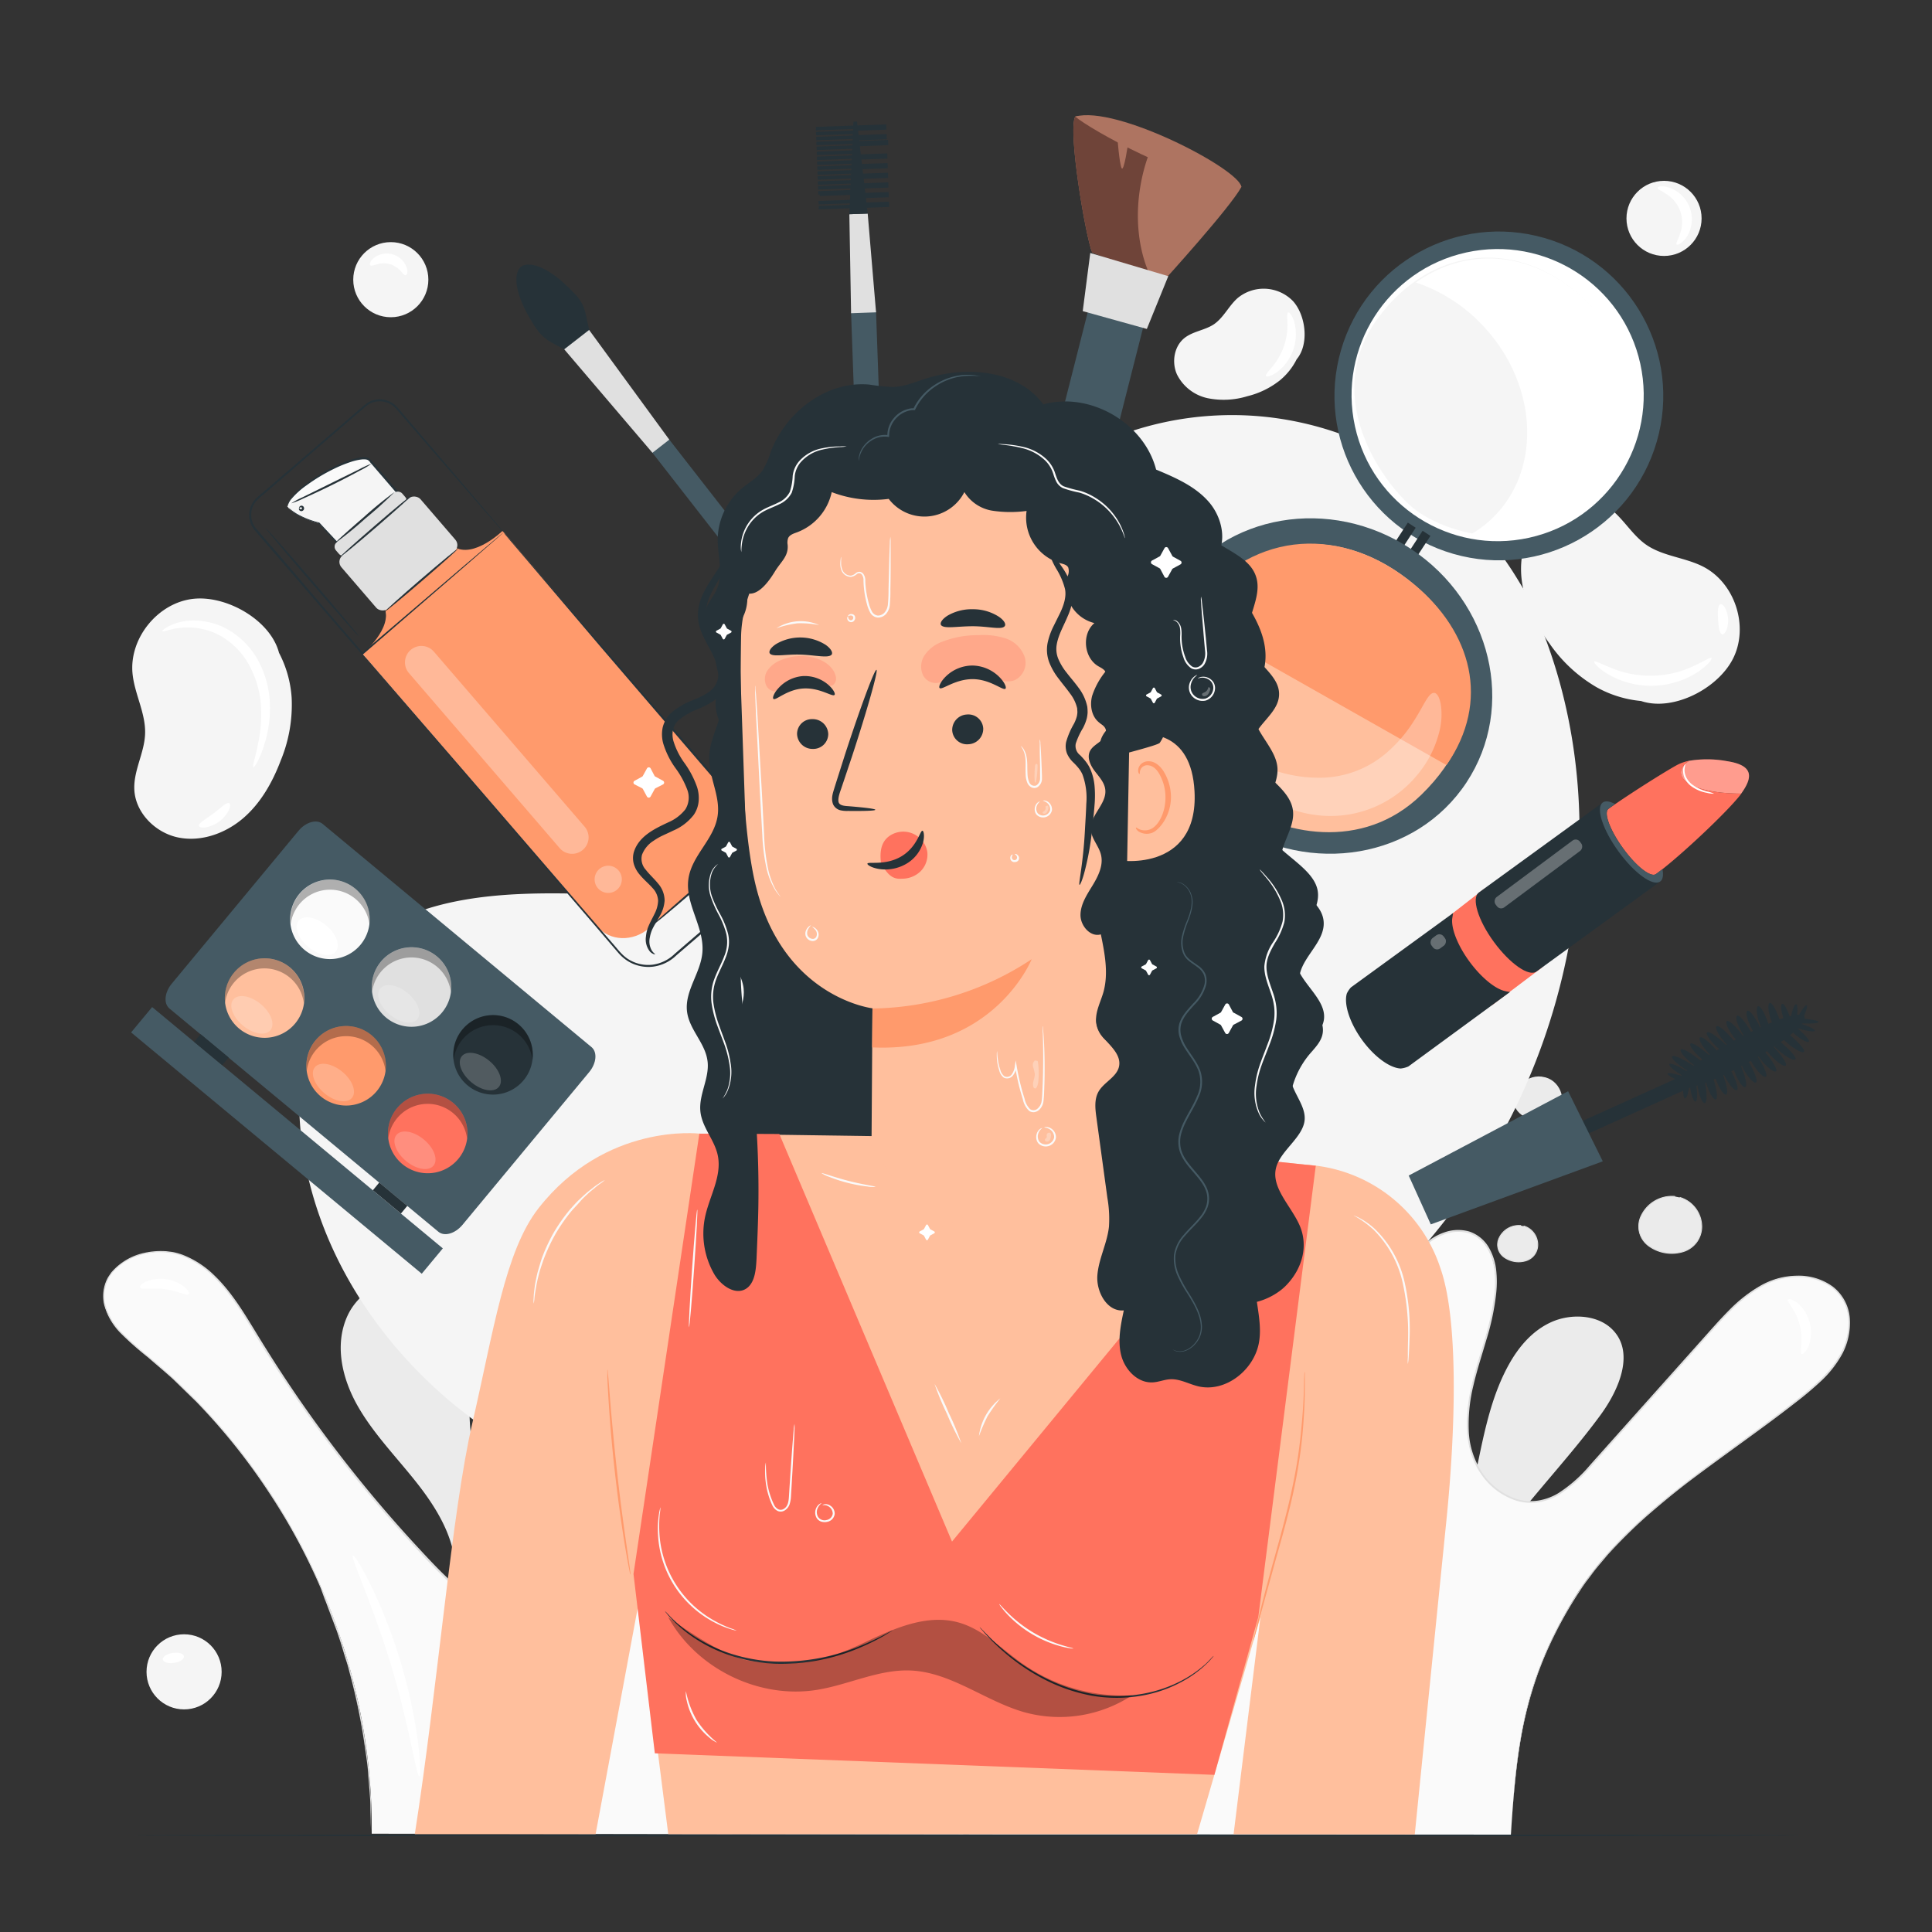 <svg xmlns="http://www.w3.org/2000/svg" viewBox="0 0 500 500"><rect x="0" y="0" width="500" height="500" fill="#333333" stroke="none"/><g id="background-complete"><path d="M423.15,180.77c8.28,4.2,21.15-2,25.35-10.31s.51-19.62-7.76-23.83c-4.72-2.4-10.42-2.66-14.76-5.69-4-2.81-6.33-7.67-10.56-10.16-5.19-3.07-12.33-1.55-16.58,2.73s-5.78,10.77-5,16.75,3.67,11.51,7.24,16.38a38,38,0,0,0,12.11,11.21,29.1,29.1,0,0,0,15.57,3.66" style="fill:#f5f5f5"></path><path d="M442.93,170.3c.22.24-.9,1.83-3.48,3.57a22.24,22.24,0,0,1-23.18.68c-2.67-1.58-3.89-3.11-3.68-3.35s1.82.64,4.49,1.7a26.32,26.32,0,0,0,21.47-.64C441.15,171.06,442.67,170,442.93,170.3Z" style="fill:#fff"></path><path d="M445.23,156.38c.67-.24,1.85,1.41,2,3.78s-.84,4.15-1.53,4-.95-1.86-1.07-3.83S444.54,156.62,445.23,156.38Z" style="fill:#fff"></path><path d="M334.93,93.64c4-3.57,3.27-11.75-.3-15.71a10.58,10.58,0,0,0-14.37-.76c-2.25,2-3.57,5-6.08,6.74-2.34,1.57-5.42,1.81-7.63,3.56-2.71,2.15-3.37,6.29-1.95,9.44a11.58,11.58,0,0,0,7.94,6.14,20.82,20.82,0,0,0,10.27-.51,21.82,21.82,0,0,0,8.5-4.17,16.81,16.81,0,0,0,5.18-7.59" style="fill:#f5f5f5"></path><path d="M333.4,80.88c.31-.12,1.07.77,1.58,2.54a12.28,12.28,0,0,1-4.53,12.91c-1.51,1.06-2.66,1.28-2.83,1s.56-1.09,1.57-2.34a16.73,16.73,0,0,0,4-11.29C333.16,82.08,333,81,333.4,80.88Z" style="fill:#fff"></path><path d="M103.77,425.2c8.78-1.94,14.2-10.61,14.09-18.77s-4.58-15.75-9.8-22.42-11.31-12.82-15.45-20.07S86.47,347.87,90,340.37s14-12.53,22.11-9c5.36,2.35,8.46,7.67,9.47,13s.31,10.73,0,16.1c-.58,11.67,1.36,24.25,10,32.91s25.77,11,34.26,2.15c8-8.32,4.86-21.05.9-31.48s-8.42-21-9.56-32.11,1.43-23,9.84-31.1c4.57-4.41,12-7.51,17.89-4.58,4.74,2.38,6.52,7.93,5.81,12.78s-3.36,9.26-5.6,13.72c-7.12,14.2-10.24,30.35-6.65,45.6a53.08,53.08,0,0,0,30,36.19c15.56,6.79,35.69,5.21,48.49-5.27,15.88-13,17.18-34.6,22.32-53.4,1.32-4.82,3.09-9.79,7-13.26s10.6-4.89,15-1.89c3.32,2.27,4.47,6.43,3.9,10.15s-2.57,7.12-4.57,10.41c-4.81,7.94-9.85,15.89-12.63,24.58s-3.11,18.4,1.36,26.51c6,10.87,19.37,16.88,32.53,19.4,15.62,3,33.53,1.55,45.05-8.43,17.24-14.95,12.85-40.94,23.58-60.22,2.48-4.47,6-8.71,10.93-10.95s11.55-2,15.45,1.51c6.43,5.83,2.33,15.71-2.71,22.57-9.54,13-21.37,24.6-30,38.1s-13.87,29.87-8.72,44.75" style="fill:#ebebeb"></path><path d="M215,338.12c5.31-2.88,9.5-7.83,9.94-13.41A12.31,12.31,0,0,0,215.29,312a15.29,15.29,0,0,0-11.35,2.65,24.73,24.73,0,0,0-7.35,8.56,42.29,42.29,0,0,0-.17,40.95c1.14,2.07,3.19,4.37,5.69,3.84,2.8-.6,3.18-4,3.25-6.58A36.08,36.08,0,0,1,216,337.15" style="fill:#ebebeb"></path><path d="M217.85,270.88c4.34.61,7.69,4.68,7.1,8.6s-5,7-9.39,6.57-7.88-4.41-7.45-8.35,4.74-7.2,9.11-6.88" style="fill:#ebebeb"></path><path d="M143.73,293a15.87,15.87,0,0,0-11.47-4c-4.22.31-8.28,2.8-9.69,6.4a9.74,9.74,0,0,0,1.53,9.15,17.63,17.63,0,0,0,8.25,5.81c3.93,1.46,8.74,1.88,12.21-.34a9.37,9.37,0,0,0,4.1-8.21C148.56,298.69,146.8,295.71,143.73,293Z" style="fill:#ebebeb"></path><path d="M161.22,265.8c-4.34-.52-8.37,3.95-6.92,7.68s7.68,5,10.72,2.11,1.44-8.42-2.74-9.58" style="fill:#ebebeb"></path><path d="M398.93,278.62c-4.34-.51-8.36,4-6.92,7.68s7.69,5,10.72,2.12,1.44-8.43-2.74-9.59" style="fill:#ebebeb"></path><path d="M393.53,317.18c-3.58-.42-6.9,3.27-5.71,6.34s6.34,4.09,8.84,1.74,1.19-6.94-2.26-7.9" style="fill:#ebebeb"></path><path d="M393.53,317.06a5.72,5.72,0,0,0-5.58,3.13,4.11,4.11,0,0,0,1.18,5.22,6.57,6.57,0,0,0,5.74,1,4.42,4.42,0,0,0,3.21-4.22,5.17,5.17,0,0,0-3.65-5,.13.13,0,0,0-.06.25,4.91,4.91,0,0,1,3.42,4,4.19,4.19,0,0,1-2.4,4.48c-3.25,1.47-8.86-.77-7.49-5a5.47,5.47,0,0,1,5.63-3.64c.16,0,.16-.23,0-.25Z" style="fill:#e0e0e0"></path><path d="M433.43,309.65c-5.61-.67-10.82,5.12-8.95,9.94s9.94,6.42,13.87,2.73,1.86-10.89-3.55-12.4" style="fill:#ebebeb"></path><path d="M433.43,309.52a8.92,8.92,0,0,0-8.69,4.88,6.37,6.37,0,0,0,1.83,8.09,10.24,10.24,0,0,0,8.95,1.58,6.89,6.89,0,0,0,5-6.54,8.05,8.05,0,0,0-5.68-7.73c-.15-.05-.22.19-.06.24a7.74,7.74,0,0,1,5.41,6.35,6.6,6.6,0,0,1-3.79,7.08c-5.15,2.34-14-1.22-11.85-7.94a8.65,8.65,0,0,1,8.89-5.76c.16,0,.16-.23,0-.25Z" style="fill:#e0e0e0"></path><path d="M104.78,309.91c-2.7-.32-5.2,2.46-4.3,4.78s4.77,3.08,6.66,1.31.9-5.24-1.7-6" style="fill:#ebebeb"></path><path d="M96.2,474.56c.52-47.14-21.63-94.05-58.59-124-5-4.06-10.74-8.75-10.79-15.13-.07-9.2,12.63-13.95,21.16-10.2s13.56,12.34,18.35,20.24a344.86,344.86,0,0,0,45,58.81c6.12,6.43,13.44,13,22.38,13.2,13,.22,21.53-12.64,30.08-22.3,6.36-7.18,14.48-13.46,24-14.95s20.52,3.07,23.79,12c2.28,6.24.59,13.09,0,19.69s.7,14.35,6.51,17.69,13.54.51,18.78-3.78,9.39-9.93,15.32-13.22c11-6.11,24.61-2.57,37.12-.8s28.09-.09,33.25-11.44c3-6.52,1.37-14.08,2.05-21.2s5.86-15.22,13.05-14.16c8.58,1.27,10.73,13.86,18.93,16.63,7,2.36,14.38-4.36,15.58-11.55s-1.77-14.33-4.41-21.14-5-14.32-2.7-21.24,11.48-11.87,17.41-7.51c3.51,2.58,4.61,7.3,4.58,11.61-.06,7.54-2.72,14.79-4.81,22s-3.62,15.05-1.4,22.27,9.27,13.49,16.87,12.51c6-.77,10.5-5.53,14.48-10l30.54-34.21c4.46-5,9.14-10.15,15.37-12.72s14.49-1.69,18.33,3.78c3.18,4.53,2.44,10.87-.35,15.64s-7.26,8.32-11.63,11.75c-20,15.72-43.7,29.16-57.12,50.91C394.35,435,392.52,451.32,391,475" style="fill:#fafafa"></path><path d="M391,475s.17-3.79.77-11c.32-3.59.73-8.05,1.58-13.26a101.08,101.08,0,0,1,4.51-17.66,94.46,94.46,0,0,1,4.27-10A107,107,0,0,1,408,412.65l1.75-2.65c.6-.87,1.27-1.72,1.92-2.6,1.26-1.78,2.77-3.42,4.2-5.17a132.58,132.58,0,0,1,10-10q5.49-4.83,11.71-9.58c4.13-3.16,8.48-6.31,12.94-9.57s9.06-6.59,13.65-10.19a87.9,87.9,0,0,0,6.77-5.69,27.94,27.94,0,0,0,5.53-7.08,16.83,16.83,0,0,0,1.87-8.89,11.07,11.07,0,0,0-4.28-8,14.63,14.63,0,0,0-9-2.72,19.11,19.11,0,0,0-9.37,2.62,37,37,0,0,0-7.89,6.23c-2.41,2.4-4.66,5-7,7.61l-14.15,15.86L412,379.26a37.38,37.38,0,0,1-8.42,7.52,15.13,15.13,0,0,1-5.39,2,13,13,0,0,1-5.77-.41,17.59,17.59,0,0,1-9.19-7,19,19,0,0,1-2.57-5.32,25.87,25.87,0,0,1-1-5.86,42.26,42.26,0,0,1,1.25-11.89c.9-3.92,2.17-7.75,3.3-11.64a64.06,64.06,0,0,0,2.53-11.91,27,27,0,0,0,0-6.1,14.49,14.49,0,0,0-1.94-5.74,8.89,8.89,0,0,0-4.65-3.73,10.06,10.06,0,0,0-6,.16,14,14,0,0,0-8.67,8.33,22.61,22.61,0,0,0-.15,12.48,92.28,92.28,0,0,0,4.17,12.19A45.4,45.4,0,0,1,372.72,365a19.88,19.88,0,0,1-.56,6.6,16.44,16.44,0,0,1-3.16,5.86,14.36,14.36,0,0,1-5.35,4A9.9,9.9,0,0,1,357,382a12.81,12.81,0,0,1-5.64-3.69,51.71,51.71,0,0,1-4.15-5.32,31.49,31.49,0,0,0-4.29-5.11A9.82,9.82,0,0,0,337,365.2a8.75,8.75,0,0,0-6.1,2.07,16,16,0,0,0-4,5.29A20.15,20.15,0,0,0,325,379a59.66,59.66,0,0,0-.2,6.83c0,4.55.19,9.32-1.53,13.74a18.55,18.55,0,0,1-9.59,9.87,36,36,0,0,1-13.65,3.1,63.41,63.41,0,0,1-14-1c-4.6-.72-9.17-1.51-13.76-1.9a58.55,58.55,0,0,0-6.88-.19,36.67,36.67,0,0,0-6.77.94,27.25,27.25,0,0,0-6.31,2.48,32,32,0,0,0-5.47,4c-3.4,3-6.39,6.46-10,9.31a25.55,25.55,0,0,1-5.83,3.53,18.07,18.07,0,0,1-6.62,1.6,11.89,11.89,0,0,1-6.56-1.62,11.75,11.75,0,0,1-2.63-2.18,13.25,13.25,0,0,1-1.89-2.82c-2-4.1-2.29-8.74-1.92-13.13s1.23-8.75,1.07-13.09a19.66,19.66,0,0,0-1.18-6.33,15.81,15.81,0,0,0-3.4-5.38,22.11,22.11,0,0,0-11.06-6,25.24,25.24,0,0,0-12.54.47,36.79,36.79,0,0,0-11.18,5.64,58.57,58.57,0,0,0-9.15,8.43c-5.48,6.19-10.37,13-17,17.82a22.94,22.94,0,0,1-11.2,4.47,20.81,20.81,0,0,1-11.63-2.51,43.94,43.94,0,0,1-9.44-7.09c-2.82-2.71-5.43-5.57-8-8.39a346.48,346.48,0,0,1-28-34.84Q72.49,355.88,67,347C63.4,341,60,335,55.2,330.37A23.87,23.87,0,0,0,47,325a17.34,17.34,0,0,0-9.49-.5A15.33,15.33,0,0,0,29.45,329l-.39.43-.32.48c-.2.32-.44.63-.62,1a9.14,9.14,0,0,0-.8,2.13,9.6,9.6,0,0,0-.07,4.49,16.29,16.29,0,0,0,4.57,7.61A82.67,82.67,0,0,0,38.45,351c2.2,1.92,4.42,3.77,6.52,5.68l6,5.86A158.87,158.87,0,0,1,70.39,387,153.63,153.63,0,0,1,83.2,410.89l1.24,2.84c.41.94.73,1.9,1.09,2.83q1.05,2.81,2,5.48c.62,1.8,1.14,3.59,1.69,5.31s1.12,3.4,1.5,5.08a160,160,0,0,1,3.74,17.83c.34,2.62.72,5,.95,7.25s.32,4.24.45,6c.06.9.16,1.75.17,2.54s0,1.54,0,2.22c0,1.37,0,2.52,0,3.45,0,1.85,0,2.8,0,2.8s0-.95-.08-2.8c0-.92-.05-2.07-.08-3.44,0-.69,0-1.43-.05-2.22s-.12-1.64-.18-2.54q-.23-2.7-.48-6c-.24-2.22-.62-4.63-1-7.24a160.39,160.39,0,0,0-3.79-17.81c-.38-1.67-1-3.33-1.5-5.06s-1.08-3.51-1.7-5.3l-2.06-5.47c-.36-.93-.68-1.89-1.09-2.83L83,411a155.52,155.52,0,0,0-12.82-23.87,160.63,160.63,0,0,0-19.38-24.36l-6-5.84c-2.1-1.91-4.32-3.74-6.51-5.66a82.74,82.74,0,0,1-6.67-5.86,16.74,16.74,0,0,1-4.67-7.78A9.92,9.92,0,0,1,27,333a9.76,9.76,0,0,1,.84-2.22c.18-.35.43-.67.64-1,.12-.16.22-.33.34-.49l.4-.44a15.53,15.53,0,0,1,8.27-4.64,19.3,19.3,0,0,1,4.86-.43,8.5,8.5,0,0,1,1.23.1c.4.05.81.09,1.22.16a16.63,16.63,0,0,1,2.39.67,24.26,24.26,0,0,1,8.34,5.42c4.88,4.7,8.27,10.76,11.91,16.66s7.52,11.85,11.66,17.75a345.78,345.78,0,0,0,28,34.78c2.61,2.82,5.22,5.68,8,8.37a43.28,43.28,0,0,0,9.34,7,20.3,20.3,0,0,0,11.36,2.46,22.48,22.48,0,0,0,11-4.39c6.53-4.8,11.41-11.54,16.9-17.75a58.37,58.37,0,0,1,9.24-8.51,37.21,37.21,0,0,1,11.33-5.72,25.68,25.68,0,0,1,12.77-.48,22.55,22.55,0,0,1,11.32,6.17,16.39,16.39,0,0,1,3.52,5.55,20.54,20.54,0,0,1,1.21,6.49c.15,4.42-.69,8.78-1.07,13.15s-.08,8.9,1.86,12.85a12.8,12.8,0,0,0,1.82,2.72,10.9,10.9,0,0,0,8.8,3.62,17.58,17.58,0,0,0,6.42-1.55,25.15,25.15,0,0,0,5.72-3.46c3.51-2.82,6.5-6.26,9.92-9.3a32.27,32.27,0,0,1,5.56-4.07,28.17,28.17,0,0,1,6.45-2.53,36.91,36.91,0,0,1,6.87-1,59.75,59.75,0,0,1,6.95.19c4.62.39,9.2,1.19,13.79,1.91A63.91,63.91,0,0,0,300,412,35.78,35.78,0,0,0,313.44,409a18,18,0,0,0,9.32-9.59c1.68-4.28,1.54-9,1.5-13.54a61.16,61.16,0,0,1,.2-6.9,20.72,20.72,0,0,1,1.92-6.63,16.3,16.3,0,0,1,4.18-5.46,9.24,9.24,0,0,1,6.46-2.19,10.3,10.3,0,0,1,6.21,2.77,32.15,32.15,0,0,1,4.37,5.19,50.57,50.57,0,0,0,4.11,5.27,12.31,12.31,0,0,0,5.4,3.55,9.35,9.35,0,0,0,6.34-.44,13.84,13.84,0,0,0,5.16-3.87,15.72,15.72,0,0,0,3.06-5.67,19.3,19.3,0,0,0,.54-6.43A45,45,0,0,0,369,352.53a92.11,92.11,0,0,1-4.18-12.25,23,23,0,0,1,.16-12.77,13.74,13.74,0,0,1,3.54-5.34,14.25,14.25,0,0,1,5.45-3.29,10.52,10.52,0,0,1,6.33-.15,9.3,9.3,0,0,1,4.9,3.93,14.88,14.88,0,0,1,2,5.93,27,27,0,0,1,0,6.22,63.45,63.45,0,0,1-2.55,12c-1.13,3.9-2.4,7.73-3.3,11.61a42.27,42.27,0,0,0-1.24,11.76,21,21,0,0,0,3.49,10.95,17.21,17.21,0,0,0,8.94,6.82,12.67,12.67,0,0,0,5.57.39,14.57,14.57,0,0,0,5.23-1.94,37,37,0,0,0,8.32-7.42l14.66-16.41,14.16-15.85c2.32-2.59,4.58-5.2,7-7.62a37.12,37.12,0,0,1,8-6.29,19.45,19.45,0,0,1,9.56-2.66,15,15,0,0,1,9.26,2.8,11.46,11.46,0,0,1,4.43,8.28,17.27,17.27,0,0,1-1.92,9.1,28.2,28.2,0,0,1-5.61,7.17,88.37,88.37,0,0,1-6.81,5.71c-4.59,3.6-9.2,6.93-13.66,10.18s-8.82,6.4-13,9.55-8,6.34-11.69,9.55a132,132,0,0,0-10,9.92c-1.44,1.75-2.94,3.39-4.2,5.16-.65.87-1.32,1.71-1.93,2.59s-1.16,1.76-1.74,2.63a106.62,106.62,0,0,0-5.89,10.4,94.35,94.35,0,0,0-4.29,10,101.63,101.63,0,0,0-4.54,17.61c-.87,5.21-1.3,9.66-1.64,13.25s-.52,6.35-.66,8.19S391,475,391,475Z" style="fill:#e0e0e0"></path><circle cx="47.64" cy="432.67" r="9.72" style="fill:#f5f5f5"></circle><circle cx="430.65" cy="56.52" r="9.72" style="fill:#f5f5f5"></circle><path d="M433.92,63.26c-.27-.28.35-1.19.84-2.69a8.54,8.54,0,0,0-3.5-10.34C430,49.34,428.91,49,429,48.61s1.23-.66,3.11,0a8.64,8.64,0,0,1,4.35,12.83C435.3,63,434.12,63.51,433.92,63.26Z" style="fill:#fff"></path><path d="M72.52,170.64c-1-9.23-13.21-16.64-22.43-15.67s-16.75,10.24-15.78,19.47c.55,5.26,3.43,10.19,3.24,15.48-.17,4.9-3,9.48-2.79,14.39.25,6,5.41,11.19,11.31,12.42s12.18-1,16.77-4.9,7.67-9.35,9.81-15a37.86,37.86,0,0,0,2.83-16.25,29.16,29.16,0,0,0-5.39-15.07" style="fill:#f5f5f5"></path><path d="M65.57,198.56c-.38-.15.75-3.09,1.57-7.95a35.19,35.19,0,0,0,.35-8.53,25.1,25.1,0,0,0-2.93-9.8,19.61,19.61,0,0,0-6.85-7.35,17.59,17.59,0,0,0-13.51-2c-1.33.33-2.07.61-2.17.43s.5-.72,1.81-1.38a14.26,14.26,0,0,1,6.06-1.39,18.22,18.22,0,0,1,9,2.28A20.71,20.71,0,0,1,66.84,171a25.31,25.31,0,0,1,3,10.88,30.61,30.61,0,0,1-.94,9.07C67.6,196,65.84,198.69,65.57,198.56Z" style="fill:#fff"></path><path d="M59.34,207.86c.3.18.3.86-.11,1.78a8.45,8.45,0,0,1-6,4.5c-1,.13-1.65-.06-1.73-.4-.16-.72,1.74-1.72,3.73-3.22S58.69,207.51,59.34,207.86Z" style="fill:#fff"></path><circle cx="101.14" cy="72.38" r="9.72" style="fill:#f5f5f5"></circle><path d="M105,71.22c-.36.06-.75-.51-1.39-1.16a6.46,6.46,0,0,0-2.74-1.73,6.38,6.38,0,0,0-3.24.06c-.89.22-1.52.5-1.8.26s-.08-1,.9-1.87a5.46,5.46,0,0,1,8.48,2.37C105.63,70.38,105.35,71.18,105,71.22Z" style="fill:#fff"></path><path d="M48.84,334.92c-.49.55-2.94-.89-6.24-1.3s-6,.22-6.36-.45c-.14-.32.42-1,1.64-1.51a10,10,0,0,1,9.8,1.36C48.7,333.88,49.07,334.66,48.84,334.92Z" style="fill:#fff"></path><path d="M108.54,459.76c-.77.09-2.6-13.21-7.39-29s-10.52-27.87-9.82-28.22c.3-.15,2.15,2.68,4.57,7.58a134.22,134.22,0,0,1,7.75,19.89,133.83,133.83,0,0,1,4.52,20.86C108.85,456.33,108.88,459.72,108.54,459.76Z" style="fill:#fff"></path><path d="M47.61,428.64c.11.71-1,1.48-2.54,1.71s-2.82-.16-2.93-.87,1-1.47,2.54-1.7S47.5,427.93,47.61,428.64Z" style="fill:#fff"></path><path d="M466.29,350.4c-.34-.18-.18-1.07-.09-2.38a15.47,15.47,0,0,0-.4-5,15.64,15.64,0,0,0-2-4.55c-.71-1.11-1.27-1.82-1.06-2.14s1.17-.09,2.41.88a8.6,8.6,0,0,1,1.85,2.06,10.38,10.38,0,0,1,1.65,6.48,8.8,8.8,0,0,1-.63,2.68C467.36,349.93,466.57,350.57,466.29,350.4Z" style="fill:#fff"></path></g><g id="background-simple"><path d="M394.73,153.17l-2-3.28c-16.78-27.65-47.12-44.32-79.11-42.3a83,83,0,0,0-12.24,1.68c-29.09,6.22-54.39,28.22-64.88,56.39-6.17,16.56-7.89,35.63-19.6,48.78-15.24,17.12-41.1,17.65-63.85,16.94s-48.62-.1-63.78,17.08c-9.5,10.76-12.52,26.06-11.75,40.47,2,38.15,28.61,72.26,62.42,89.22s73.61,18.47,110.61,11C302.39,378.71,351.68,350,381.31,305.7S418.44,201,394.73,153.17Z" style="fill:#f5f5f5"></path></g><g id="Table"><path d="M466,475c0,.15-96.71.27-216,.27s-216-.12-216-.27,96.68-.26,216-.26S466,474.84,466,475Z" style="fill:#263238"></path></g><g id="Mascara"><path d="M433.76,280.72c-1.23-3.73,31-21.3,33.21-17.62S435.49,286,433.76,280.72Z" style="fill:#263238"></path><path d="M436.36,280.27c-5.9-1.79-7.23-4.1,1.09-1.08Z" style="fill:#263238"></path><path d="M463.27,265c.44-5.34,2.77-8.08,1.57-.13Z" style="fill:#263238"></path><path d="M464.36,265.19c2.3-5.5,5.34-7.9,1.43.17Z" style="fill:#263238"></path><path d="M435.85,278.59c-5-2.71-5.66-5.3,1.29-1Z" style="fill:#263238"></path><path d="M461.92,264.5c-1.93-4.63-.73-7.54,1.58-.51Z" style="fill:#263238"></path><path d="M437.23,277.37c-6-3.4-6.62-6.6,1.67-1.16Z" style="fill:#263238"></path><path d="M438.87,276c-5.41-3.89-5.63-7.2,1.75-1.07Z" style="fill:#263238"></path><path d="M441.12,274.62c-5.17-4.06-5.24-7.41,1.79-1Z" style="fill:#263238"></path><path d="M442.92,273.36c-4.53-4.51-4.2-7.94,1.85-.94Z" style="fill:#263238"></path><path d="M445.26,271.77c-5.05-4.16-5-7.52,1.8-1Z" style="fill:#263238"></path><path d="M447.08,270.52c-4.4-4.59-4-8,1.86-.92Z" style="fill:#263238"></path><path d="M449.5,269.35c-4.14-4.75-3.58-8.22,1.89-.88Z" style="fill:#263238"></path><path d="M451.45,268.23c-3.45-5.14-2.49-8.64,1.93-.77Z" style="fill:#263238"></path><path d="M453.81,267.08c-3.15-5.3-2-8.81,1.95-.73Z" style="fill:#263238"></path><path d="M455.85,266.11c-2.42-5.62-.9-9.14,2-.61Z" style="fill:#263238"></path><path d="M458.85,265.27c-2.42-5.63-.91-9.15,2-.61Z" style="fill:#263238"></path><path d="M435.84,279.42c-.89,5.44.84,7.58,1.61-.35Z" style="fill:#263238"></path><path d="M463.78,265.58c5.63,2.18,9.49,1.65.86-1.16Z" style="fill:#263238"></path><path d="M464.07,264.64c6.64.79,10.48-.46.48-1.21Z" style="fill:#263238"></path><path d="M437.31,280.6c.45,5.18,2.78,6.92,1.57-.56Z" style="fill:#263238"></path><path d="M463.63,266.86c3.82,3.69,7.33,4.12,1.25-1Z" style="fill:#263238"></path><path d="M439.19,280.1c.7,6.28,3.65,8.28,1.95-.76Z" style="fill:#263238"></path><path d="M441.35,279.47c1.46,6,4.72,7.78,1.89-.87Z" style="fill:#263238"></path><path d="M443.77,278.35c1.75,5.95,5.12,7.58,1.88-.91Z" style="fill:#263238"></path><path d="M445.88,277.54c2.5,5.66,6.14,7,1.81-1Z" style="fill:#263238"></path><path d="M448.58,276.46c1.9,5.9,5.32,7.48,1.86-.92Z" style="fill:#263238"></path><path d="M450.68,275.63c2.65,5.6,6.33,6.89,1.8-1Z" style="fill:#263238"></path><path d="M453,274.29c2.91,5.47,6.69,6.66,1.76-1.06Z" style="fill:#263238"></path><path d="M455,273.29c3.64,5.11,7.64,6,1.68-1.15Z" style="fill:#263238"></path><path d="M457.29,272c3.92,4.95,8,5.73,1.63-1.18Z" style="fill:#263238"></path><path d="M459.21,270.85c4.6,4.54,8.87,5,1.53-1.26Z" style="fill:#263238"></path><path d="M461.44,268.9c4.61,4.54,8.88,5,1.53-1.26Z" style="fill:#263238"></path><rect x="391.7" y="286.56" width="52.09" height="3.6" transform="translate(-81.75 197.99) rotate(-24.36)" style="fill:#263238"></rect><polygon points="414.8 300.55 370.29 316.87 364.57 304.23 405.83 282.41 414.8 300.55" style="fill:#455a64"></polygon></g><g id="Lipstick"><path d="M375.68,236.57c.38-.27,8.58-6.67,8.58-6.67l14.89,20.43-13.09,9.87-9.22-8.89L373,241.05Z" style="fill:#FF725E"></path><path d="M447,197c7.29,1.12,6.37,4.54,3.61,8.39-14.72-.1-18.39-5.07-13.65-8.38l0-.08A28.23,28.23,0,0,1,447,197Z" style="fill:#FF725E"></path><path d="M398.71,250.65l-1.08.78c-1.94,1.42-6.86-2-11-7.64s-5.86-11.38-3.91-12.8l1.07-.78,31-22.52c-1.86,1.35,0,7,4.08,12.67s8.93,9.12,10.79,7.77Z" style="fill:#263238"></path><path d="M390.8,256.72,364.49,276a6.63,6.63,0,0,1-2,.53h0c-2.81-.14-6.8-3-10-7.41s-4.75-9.29-3.93-12a6.25,6.25,0,0,1,1.07-1.59l26.45-19.24c-.1.51-.18,1-.26,1.54-.22,2.59,1.43,6.87,4.46,11s6.61,7.05,9.14,7.64h0C389.89,256.59,390.35,256.67,390.8,256.72Z" style="fill:#263238"></path><path d="M447,197c7.29,1.12,6.37,4.54,3.61,8.39-14.72-.1-18.39-5.07-13.65-8.38l0-.08A28.23,28.23,0,0,1,447,197Z" style="fill:#fff;opacity:0.3"></path><path d="M437,197c-4.74,3.31-1.07,8.28,13.65,8.38-2.64,3.68-13.82,14.36-20.39,19.55-.61.48-1.17.91-1.68,1.28-1.33,1-5.15-2-8.54-6.69s-5.08-9.23-3.75-10.2c.5-.36,1.06-.76,1.69-1.19,4.58-3.16,12.28-8.05,15.87-10.06a11.42,11.42,0,0,1,3.13-1.15Z" style="fill:#FF725E"></path><path d="M429.66,228.13c-1.86,1.35-6.69-2.13-10.79-7.77s-5.94-11.32-4.08-12.67c.69-.51,1.81-.33,3.16.37l0,.06c-.63.43-1.19.83-1.69,1.19-1.33,1,.36,5.53,3.75,10.2s7.21,7.65,8.54,6.69c.51-.37,1.07-.8,1.68-1.28C430.55,226.46,430.37,227.61,429.66,228.13Z" style="fill:#455a64"></path><rect x="396.48" y="212.57" width="3.32" height="27.21" rx="1.35" transform="translate(341.94 -228.26) rotate(53.35)" style="fill:#fff;opacity:0.3"></rect><rect x="370.57" y="241.79" width="3.32" height="3.91" rx="1.35" transform="translate(345.58 -200.39) rotate(53.35)" style="fill:#fff;opacity:0.3"></rect><path d="M443.6,205.41a6.29,6.29,0,0,1-1.85-.22,9.75,9.75,0,0,1-4.15-1.79,5.44,5.44,0,0,1-1.6-2,4.45,4.45,0,0,1-.41-2,2.4,2.4,0,0,1,.64-1.77,7.45,7.45,0,0,0-.28,1.77,4.49,4.49,0,0,0,.48,1.83,5.63,5.63,0,0,0,1.49,1.79,11.24,11.24,0,0,0,3.92,1.83A7.07,7.07,0,0,1,443.6,205.41Z" style="fill:#fff"></path></g><g id="Rouge"><circle cx="387.92" cy="102.47" r="42.54" transform="translate(181.94 446.79) rotate(-73.91)" style="fill:#455a64"></circle><rect x="358.89" y="138.18" width="8.35" height="2.43" transform="translate(47.92 367.27) rotate(-56.87)" style="fill:#263238"></rect><rect x="362.72" y="140.3" width="8.35" height="2.42" transform="translate(47.79 371.32) rotate(-56.85)" style="fill:#263238"></rect><circle cx="387.59" cy="102.25" r="37.8" transform="translate(-12.91 85.48) rotate(-12.38)" style="fill:#fff"></circle><path d="M356.59,82.35c14-19,36.63-20.95,53.58-4.7,16,15.35,19.45,35.3,2,52.38-14.71,14.37-38.68,8.71-47.41.62S342.54,101.42,356.59,82.35Z" style="fill:#f5f5f5"></path><path d="M410.51,77.87C397,64.93,379.9,63.55,366.43,73.11A42.12,42.12,0,0,1,384,84.52c14.22,15.32,15.05,37.67,1.85,49.93a28.06,28.06,0,0,1-5,3.73c10.29,2.14,22.69.83,31.65-7.93C430,113.17,426.53,93.22,410.51,77.87Z" style="fill:#fff"></path><ellipse cx="341.69" cy="177.53" rx="42.54" ry="45.32" transform="translate(5.26 364.84) rotate(-56.56)" style="fill:#455a64"></ellipse><path d="M310.19,156.09c14.94-18.57,37.36-20.23,55.7-4.9,17.69,14.8,20.21,36.69,2,54.45-15.29,14.93-36.57,10.38-48.56,1.71C308.5,199.51,294.89,175.11,310.19,156.09Z" style="fill:#ffbf9d"></path><path d="M374.35,198c11.53-16.61,6.42-34.5-8.34-46.72-18.6-15.41-41.12-14-55.9,4.18-.37.46-2.32,4.16-2.66,4.62Z" style="fill:#ff9a6c"></path><g style="opacity:0.3"><path d="M371.14,179.32c.7,0,1.36,1,1.72,2.87a18.07,18.07,0,0,1-.55,7.87,27.68,27.68,0,0,1-5.54,10.51,29,29,0,0,1-26.93,10.25,27.84,27.84,0,0,1-11.13-4.15,18.39,18.39,0,0,1-5.65-5.51c-1-1.63-1.12-2.79-.62-3.28,1.09-1.07,4.32.77,9.4,2.12a35.2,35.2,0,0,0,8.87,1.27A26.56,26.56,0,0,0,359.76,194a35.57,35.57,0,0,0,5.78-6.84C368.44,182.78,369.62,179.26,371.14,179.32Z" style="fill:#fff"></path></g></g><g id="brush-3"><path d="M274.14,139.93h0a7.42,7.42,0,0,1-5.37-9l13.81-54.36L297,80.2l-13.81,54.36A7.42,7.42,0,0,1,274.14,139.93Z" style="fill:#455a64"></path><path d="M282.66,65.33c-1.65-3.74-6.37-31.59-4.39-35.16,6.43-1.54,40.92,12.47,43,18.21-2.81,5.26-20,24.17-20,24.17Z" style="fill:#ae7461"></path><path d="M295.31,47.19a45.66,45.66,0,0,1,3.84-11.56c-9-3.57-17.91-6.17-20.88-5.46-2,3.57,2.74,31.42,4.39,35.16l14.91,5.8C294.61,64.6,293.61,56.09,295.31,47.19Z" style="fill:#6f4439"></path><path d="M278.27,30.17c3.93,3.38,27.78,16.72,43,18.21C320.77,43.78,288.94,27.16,278.27,30.17Z" style="fill:#ae7461"></path><path d="M289.2,35.84s.47,6.32,1.06,7.64,1.7-6.39,1.7-6.39Z" style="fill:#ae7461"></path><polygon points="302.35 71.47 282.16 65.47 280.21 80.52 296.8 85.13 302.35 71.47" style="fill:#e0e0e0"></polygon></g><g id="brush-2"><path d="M220.25,80.66l2.48,69.66a3.24,3.24,0,1,0,6.46-.23l-2.48-69.66Z" style="fill:#455a64"></path><polygon points="224.56 55.27 219.81 55.44 220.26 81.06 226.72 80.83 224.56 55.27" style="fill:#e0e0e0"></polygon><polygon points="220.87 31.5 221.79 31.46 224.56 55.27 219.81 55.44 220.87 31.5" style="fill:#263238"></polygon><rect x="211.88" y="53.12" width="10.07" height="0.89" transform="translate(-1.77 7.75) rotate(-2.04)" style="fill:#263238"></rect><rect x="211.83" y="51.84" width="10.07" height="0.89" transform="translate(-1.72 7.75) rotate(-2.04)" style="fill:#263238"></rect><rect x="211.79" y="50.57" width="10.07" height="0.89" transform="matrix(1, -0.04, 0.04, 1, -1.68, 7.75)" style="fill:#263238"></rect><rect x="211.74" y="49.29" width="10.07" height="0.89" transform="translate(-1.63 7.75) rotate(-2.04)" style="fill:#263238"></rect><rect x="211.69" y="48.01" width="10.07" height="0.89" transform="translate(-1.58 7.73) rotate(-2.04)" style="fill:#263238"></rect><rect x="211.65" y="46.73" width="10.07" height="0.89" transform="translate(-1.54 7.76) rotate(-2.04)" style="fill:#263238"></rect><rect x="211.6" y="45.45" width="10.07" height="0.89" transform="translate(-1.5 7.73) rotate(-2.04)" style="fill:#263238"></rect><rect x="211.56" y="44.17" width="10.07" height="0.89" transform="translate(-1.45 7.74) rotate(-2.04)" style="fill:#263238"></rect><rect x="211.51" y="42.9" width="10.07" height="0.89" transform="translate(-1.4 7.73) rotate(-2.04)" style="fill:#263238"></rect><rect x="211.47" y="41.62" width="10.07" height="0.89" transform="translate(-1.36 7.73) rotate(-2.04)" style="fill:#263238"></rect><rect x="211.42" y="40.34" width="10.07" height="0.89" transform="translate(-1.32 7.74) rotate(-2.04)" style="fill:#263238"></rect><rect x="211.38" y="39.06" width="10.07" height="0.89" transform="translate(-1.27 7.74) rotate(-2.04)" style="fill:#263238"></rect><rect x="211.33" y="37.78" width="10.07" height="0.89" transform="translate(-1.22 7.71) rotate(-2.04)" style="fill:#263238"></rect><rect x="211.28" y="36.5" width="10.07" height="0.89" transform="translate(-1.18 7.73) rotate(-2.04)" style="fill:#263238"></rect><rect x="211.24" y="35.22" width="10.07" height="0.89" transform="translate(-1.13 7.73) rotate(-2.04)" style="fill:#263238"></rect><rect x="211.19" y="33.94" width="10.07" height="0.89" transform="translate(-1.09 7.73) rotate(-2.04)" style="fill:#263238"></rect><rect x="211.15" y="32.66" width="10.07" height="0.89" transform="translate(-1.04 7.72) rotate(-2.04)" style="fill:#263238"></rect><rect x="221.22" y="32.34" width="8.17" height="1.36" transform="translate(-1.03 8.04) rotate(-2.04)" style="fill:#263238"></rect><rect x="221.31" y="34.84" width="8.17" height="1.35" transform="translate(-1.12 8.05) rotate(-2.04)" style="fill:#263238"></rect><rect x="221.39" y="37.34" width="8.17" height="1.35" transform="matrix(1, -0.04, 0.04, 1, -1.21, 8.05)" style="fill:#263238"></rect><rect x="221.48" y="39.84" width="8.17" height="1.35" transform="translate(-1.3 8.06) rotate(-2.04)" style="fill:#263238"></rect><rect x="221.57" y="42.34" width="8.17" height="1.36" transform="translate(-1.39 8.06) rotate(-2.04)" style="fill:#263238"></rect><rect x="221.66" y="44.84" width="8.17" height="1.35" transform="translate(-1.48 8.07) rotate(-2.04)" style="fill:#263238"></rect><rect x="221.75" y="47.34" width="8.17" height="1.35" transform="translate(-1.57 8.07) rotate(-2.04)" style="fill:#263238"></rect><rect x="221.84" y="49.84" width="8.17" height="1.35" transform="translate(-1.66 8.08) rotate(-2.04)" style="fill:#263238"></rect><rect x="221.93" y="52.34" width="8.17" height="1.36" transform="translate(-1.74 8.08) rotate(-2.04)" style="fill:#263238"></rect></g><g id="brush-1"><path d="M149,76.31c-8-8.65-12.74-8.39-14.16-7.29s-2.82,5.61,3.61,15.52c2.23,3.41,4.15,4,7.79,6l3.33-2.6,3-2.31C151.45,81.58,151.75,79.3,149,76.31Z" style="fill:#263238"></path><path d="M168.64,116.91l28.57,36.65a2.77,2.77,0,1,0,4.36-3.4L173,113.51Z" style="fill:#455a64"></path><polygon points="152.46 85.39 146.02 90.4 168.85 117.18 173.21 113.78 152.46 85.39" style="fill:#e0e0e0"></polygon></g><g id="Makeup"><path d="M95.69,119.18c.86,1.48-3.17,5.41-9,8.76s-11.24,4.88-12.09,3.39,3.17-5.4,9-8.76S94.84,117.7,95.69,119.18Z" style="fill:#fafafa"></path><path d="M82.55,135.4s-5.86-1.35-8.24-4.4l21.62-11.56,7.17,8.32L87.72,141Z" style="fill:#f5f5f5"></path><path d="M74.51,130.9a1.05,1.05,0,0,1,0-.51,4,4,0,0,1,.66-1.29,19.36,19.36,0,0,1,3.9-3.77,44.76,44.76,0,0,1,7-4.35A35.19,35.19,0,0,1,90.77,119a14.74,14.74,0,0,1,2.64-.62,5,5,0,0,1,1.45,0l.38.1a3.35,3.35,0,0,1,.37.2,2.35,2.35,0,0,1,.3.33s0,0,.06,0a.46.46,0,0,1,.21.31l-.06-.14,7.14,8.28,0,0,.17.2-.19.17-15.41,13.2-.16.14-.14-.15-5.13-5.63.08,0A21.57,21.57,0,0,1,77,133.3a9.13,9.13,0,0,1-2.13-1.7h0c-.19-.21-.21-.25-.2-.25l.23.22h0a13.75,13.75,0,0,0,2.2,1.55,22.38,22.38,0,0,0,5.54,2.12h0l0,0,5.19,5.56-.3,0,15.36-13.27,0,.37,0,0-7.13-8.29.06-.15c-.11.09-.11.09-.32-.14-.07-.07-.1-.13-.17-.19l-.25-.13-.29-.08a4.72,4.72,0,0,0-1.3,0,13.6,13.6,0,0,0-2.56.58,34.18,34.18,0,0,0-4.58,1.87,46.3,46.3,0,0,0-7,4.22,20.28,20.28,0,0,0-4,3.62,4.15,4.15,0,0,0-.72,1.22A4.35,4.35,0,0,0,74.51,130.9Z" style="fill:#263238"></path><path d="M117.48,141.55l-7.76,6.67-2.5,2.16-7.76,6.67c2.71,5.87-5.63,12.17-5.63,12.17l66.58,77.36a9.8,9.8,0,0,0,13.83,1l9.57-8.24,2.51-2.16L195.9,229a9.81,9.81,0,0,0,1-13.83l-66.58-77.36S122.88,145.1,117.48,141.55Z" style="fill:#f5f5f5"></path><path d="M154.6,239.83,93.83,169.22s8-6.69,5.63-12.17l10.26-8.83L180,229.86l-12.08,10.4C163.8,243.79,157.84,243.6,154.6,239.83Z" style="fill:#ff9a6c"></path><path d="M191.12,208.4l-61.07-71s-7.51,7.27-12.57,4.11l-10.26,8.83L177.48,232l12.08-10.4C193.66,218.08,194.36,212.17,191.12,208.4Z" style="fill:#ff9a6c"></path><path d="M130.31,137.74s-.12-.12-.34-.37L129,136.3l-3.62-4.14L112.21,117l-9.06-10.47a11.64,11.64,0,0,0-1.27-1.35,5.42,5.42,0,0,0-1.57-.94,5.74,5.74,0,0,0-3.71-.13,5.88,5.88,0,0,0-1.7.89c-.51.39-1,.87-1.54,1.3L90.21,109,76.86,120.51l-7.06,6.08L68,128.14a16.44,16.44,0,0,0-1.72,1.59A5.54,5.54,0,0,0,65.06,134a5.47,5.47,0,0,0,1.17,2.7c.65.78,1.34,1.56,2,2.34l4,4.62q3.94,4.58,7.69,9C84.89,158.46,89.61,164,94,169l-.32,0,26.48-22.63,7.49-6.37,2-1.68.52-.43.19-.15-.15.15-.48.44c-.46.39-1.1,1-1.93,1.69l-7.37,6.42L93.94,169.35l-.17.15-.15-.18L79.51,153c-2.5-2.9-5.07-5.89-7.7-8.93l-4-4.62c-.67-.78-1.35-1.55-2-2.36a6.08,6.08,0,0,1,.06-7.66,16.23,16.23,0,0,1,1.79-1.66l1.8-1.54,7.06-6.08L89.9,108.64l3.15-2.71c.53-.44,1-.89,1.57-1.32a6,6,0,0,1,1.85-1,6.15,6.15,0,0,1,4,.15,5.77,5.77,0,0,1,1.7,1,12.3,12.3,0,0,1,1.31,1.41c3.26,3.8,6.29,7.35,9.06,10.59,5.51,6.45,10,11.68,13.06,15.32l3.52,4.15.9,1.08Z" style="fill:#263238"></path><path d="M92.9,164.71c-.11.09-5.61-6.11-12.28-13.86s-12-14.11-11.88-14.2,5.61,6.11,12.28,13.86S93,164.62,92.9,164.71Z" style="fill:#263238"></path><rect x="89.6" y="134.2" width="27" height="18.1" rx="2.12" transform="translate(-68.49 101.93) rotate(-40.72)" style="fill:#e0e0e0"></rect><rect x="84.62" y="133.46" width="22.6" height="4.19" rx="1.47" transform="translate(-65.21 95.38) rotate(-40.72)" style="fill:#e0e0e0"></rect><path d="M106.58,128.16c.09.11-4,3.77-9.09,8.17s-9.34,7.88-9.44,7.77,4-3.76,9.1-8.17S106.48,128.05,106.58,128.16Z" style="fill:#263238"></path><path d="M102.15,127.3a97.5,97.5,0,0,1-7.57,6.86,96.91,96.91,0,0,1-7.91,6.46c-.09-.11,3.3-3.18,7.57-6.86A101.09,101.09,0,0,1,102.15,127.3Z" style="fill:#263238"></path><path d="M118.51,142c.09.11-4.06,3.84-9.28,8.33s-9.53,8.05-9.62,7.94,4.06-3.84,9.28-8.33S118.41,141.91,118.51,142Z" style="fill:#263238"></path><path d="M130.35,137.79s.17.16.47.5.74.85,1.32,1.49l5,5.79c4.38,5.05,10.69,12.34,18.48,21.35L183,198.62q3.87,4.49,7.91,9.17l4.08,4.74,2.07,2.4a10.87,10.87,0,0,1,1.72,2.78,10.18,10.18,0,0,1,.4,6.52,10.57,10.57,0,0,1-3.75,5.47l-10.21,8.79L175,247.28a10.54,10.54,0,0,1-6,2.89,10.15,10.15,0,0,1-6.39-1.36,11,11,0,0,1-2.5-2.11l-2.07-2.41L154,239.55l-7.89-9.18-27.28-31.78-18.35-21.46c-2.15-2.53-3.83-4.49-5-5.85l-1.29-1.53c-.28-.34-.42-.53-.42-.53s.16.16.46.5l1.32,1.5,5,5.78c4.37,5.06,10.68,12.34,18.48,21.35l27.36,31.71,7.91,9.16q2,2.35,4.08,4.74c1.41,1.57,2.62,3.36,4.44,4.41a9.64,9.64,0,0,0,6.07,1.29,10.1,10.1,0,0,0,5.69-2.77q5-4.33,10.21-8.79l10.21-8.79a10,10,0,0,0,3.59-5.21,9.68,9.68,0,0,0-.38-6.2c-.76-2-2.36-3.42-3.7-5l-4.07-4.74c-2.69-3.13-5.32-6.2-7.89-9.18l-27.28-31.78L137,145.7l-5-5.85-1.29-1.53C130.49,138,130.35,137.79,130.35,137.79Z" style="fill:#263238"></path><path d="M188.73,222.33c.09.11-4.31,4-9.83,8.8s-10.07,8.52-10.17,8.41,4.31-4,9.83-8.8S188.63,222.22,188.73,222.33Z" style="fill:#263238"></path><path d="M150.84,219.94h0a4.26,4.26,0,0,1-6-.45l-39-45.29a4.25,4.25,0,0,1,.45-6h0a4.26,4.26,0,0,1,6,.45l39,45.28A4.25,4.25,0,0,1,150.84,219.94Z" style="fill:#fff;opacity:0.3"></path><path d="M160.09,225.29a3.52,3.52,0,1,1-5-.37A3.52,3.52,0,0,1,160.09,225.29Z" style="fill:#fff;opacity:0.3"></path><path d="M77.47,131.45c-.06,0-.1-.28.23-.49a.65.65,0,0,1,.67,0,.72.72,0,0,1-.33,1.32.65.65,0,0,1-.6-.29c-.2-.34,0-.57,0-.54s.09.19.25.3a.3.3,0,0,0,.25.06.35.35,0,0,0,.21-.2.32.32,0,0,0-.09-.27.31.31,0,0,0-.25-.07C77.65,131.33,77.54,131.47,77.47,131.45Z" style="fill:#263238"></path><path d="M96.16,120a19.43,19.43,0,0,1-2.93,1.74c-1.84,1-4.41,2.35-7.29,3.77s-5.51,2.64-7.43,3.49a21.45,21.45,0,0,1-3.16,1.27,22.29,22.29,0,0,1,3-1.6l7.36-3.63,7.36-3.63A24.53,24.53,0,0,1,96.16,120Z" style="fill:#263238"></path></g><g id="eye-shadows"><path d="M77.26,215c1.89-2.27,4.68-3.06,6.23-1.78L153.09,271c1.55,1.29,1.28,4.18-.6,6.45L119.68,317c-1.89,2.27-4.67,3.07-6.22,1.78L43.85,261c-1.55-1.29-1.28-4.17.61-6.44Z" style="fill:#455a64"></path><path d="M102.78,286.77a10.29,10.29,0,1,1,1.34,14.49A10.28,10.28,0,0,1,102.78,286.77Z" style="fill:#FF725E"></path><path d="M81.67,269.24A10.29,10.29,0,1,1,83,283.74,10.29,10.29,0,0,1,81.67,269.24Z" style="fill:#ff9a6c"></path><path d="M60.56,251.72a10.29,10.29,0,1,1,1.34,14.49A10.28,10.28,0,0,1,60.56,251.72Z" style="fill:#ffbf9d"></path><path d="M119.69,266.4A10.29,10.29,0,1,1,121,280.89,10.27,10.27,0,0,1,119.69,266.4Z" style="fill:#263238"></path><path d="M98.58,248.87a10.29,10.29,0,1,1,1.35,14.49A10.29,10.29,0,0,1,98.58,248.87Z" style="fill:#e0e0e0"></path><path d="M77.47,231.35a10.29,10.29,0,1,1,1.35,14.49A10.28,10.28,0,0,1,77.47,231.35Z" style="fill:#fafafa"></path><path d="M117.25,288.06a10.27,10.27,0,0,0-16.76,6.55,10.28,10.28,0,1,1,20.39.09A10.22,10.22,0,0,0,117.25,288.06Z" style="opacity:0.3"></path><path d="M102.6,293.71c1.28-1.54,4.46-1,7.1,1.2s3.76,5.22,2.49,6.76-4.46,1-7.1-1.2S101.33,295.25,102.6,293.71Z" style="fill:#fff;opacity:0.2"></path><path d="M96.15,270.53a10.28,10.28,0,0,0-16.76,6.56,10.28,10.28,0,1,1,20.39.09A10.31,10.31,0,0,0,96.15,270.53Z" style="opacity:0.3"></path><path d="M81.5,276.18c1.27-1.53,4.45-1,7.1,1.2s3.76,5.23,2.48,6.76-4.46,1-7.1-1.2S80.22,277.72,81.5,276.18Z" style="fill:#fff;opacity:0.2"></path><path d="M75,253a10.27,10.27,0,0,0-16.76,6.56,10.28,10.28,0,1,1,20.39.08A10.22,10.22,0,0,0,75,253Z" style="opacity:0.3"></path><path d="M60.39,258.66c1.27-1.54,4.45-1,7.1,1.2s3.76,5.22,2.49,6.76-4.46,1-7.11-1.2S59.11,260.2,60.39,258.66Z" style="fill:#fff;opacity:0.2"></path><path d="M134.17,267.68a10.29,10.29,0,0,0-16.77,6.56,10.28,10.28,0,1,1,20.4.09A10.31,10.31,0,0,0,134.17,267.68Z" style="opacity:0.3"></path><path d="M119.52,273.34c1.27-1.54,4.45-1,7.1,1.19s3.76,5.23,2.48,6.77-4.46,1-7.1-1.2S118.24,274.87,119.52,273.34Z" style="fill:#fff;opacity:0.2"></path><path d="M113.06,250.16a10.28,10.28,0,0,0-16.76,6.56,10.28,10.28,0,1,1,20.39.09A10.22,10.22,0,0,0,113.06,250.16Z" style="opacity:0.3"></path><path d="M98.41,255.82c1.28-1.54,4.45-1,7.1,1.19s3.76,5.22,2.48,6.76-4.45,1-7.1-1.2S97.13,257.35,98.41,255.82Z" style="fill:#fff;opacity:0.2"></path><path d="M92,232.64a10.27,10.27,0,0,0-16.77,6.56,10.28,10.28,0,1,1,20.39.08A10.23,10.23,0,0,0,92,232.64Z" style="opacity:0.3"></path><path d="M77.3,238.29c1.28-1.54,4.46-1,7.11,1.2s3.75,5.22,2.48,6.76-4.46,1-7.1-1.2S76,239.82,77.3,238.29Z" style="fill:#fff"></path><rect x="70" y="246.25" width="8.53" height="97.77" transform="translate(-200.25 163.75) rotate(-50.3)" style="fill:#455a64"></rect><rect x="99.65" y="305.34" width="2.6" height="9.44" transform="translate(-202.09 189.67) rotate(-50.3)" style="fill:#263238"></rect><rect x="53.4" y="266.94" width="2.6" height="9.44" transform="translate(-189.25 140.21) rotate(-50.3)" style="fill:#263238"></rect></g><g id="Character"><path d="M193.82,202.25c-3.16,4.57-4,10.32-4.21,15.87s.35,11.13-.37,16.63c-.48,3.71-1.52,7.5-.61,11.13.86,3.46,3.42,6.4,3.82,9.94.57,5.21-3.65,9.82-4,15-.34,4.4,2.07,8.56,2.39,13s-1.45,8.64-2.3,13c-2.37,12,2.38,24.75-.73,36.62-1,3.91-2.72,8.59,0,11.58,1.48,1.61,3.8,2.07,6,2.45,6.16,1.07,13.18,1.94,18.05-2,2.43-1.95,4-4.92,6.73-6.44,3.14-1.76,7-1.19,10.6-1s7.76-.33,9.75-3.33c1.45-2.2,1.27-5.15.33-7.61s-2.52-4.62-3.81-6.93c-4.09-7.32-5-15.95-5.51-24.32-1.7-31.35,2.65-62.68,3.63-94.06" style="fill:#263238"></path><path d="M154.14,474.68l16.13-86.62s1.08-44,4.2-56.12c5.77-22.44,6.52-38.56,6.52-38.56s-24.22-2.91-41.63,19.32c-8.68,11.07-11.65,31.94-17.09,55.47s-9,68.71-14.92,106.51" style="fill:#ffbf9d"></path><path d="M372.81,328.3A38.89,38.89,0,0,0,338,301.44s.35,17.91-1.43,41c-1,12.49-5.89,39.83-5.89,39.83L319.25,474.7l46.89.06s5.74-57.08,8.18-81.17S377.45,341.58,372.81,328.3Z" style="fill:#ffbf9d"></path><path d="M309.8,474.68l26.31-90.17,4.41-82.81-67.26-7L181,293.39l-23.06,54.79c1.32,20.94,15.53,130.22,15,126.5" style="fill:#ffbf9d"></path><polygon points="340.52 301.7 327.67 300.35 246.38 398.96 201.69 293.48 180.99 293.38 163.95 407.35 169.47 453.76 314.28 459.33 325.65 418.48 340.52 301.7" style="fill:#FF725E"></polygon><path d="M231,421.93a3.92,3.92,0,0,1-.54.37c-.36.22-.89.57-1.61,1a57.45,57.45,0,0,1-6.19,3.06,51.73,51.73,0,0,1-22.28,4.21,42.83,42.83,0,0,1-12.31-2.46,38.25,38.25,0,0,1-9.11-4.7,33.31,33.31,0,0,1-5.24-4.51c-.58-.58-1-1.09-1.24-1.42a2.67,2.67,0,0,1-.39-.52,4.61,4.61,0,0,1,.47.45c.31.3.71.79,1.3,1.35a37.17,37.17,0,0,0,5.3,4.35,39.48,39.48,0,0,0,9.07,4.55A43.46,43.46,0,0,0,200.43,430a53.16,53.16,0,0,0,22.11-4c2.69-1.1,4.8-2.14,6.24-2.9.72-.37,1.27-.69,1.65-.88A2.7,2.7,0,0,1,231,421.93Z" style="fill:#263238"></path><path d="M314.08,428.58a3.1,3.1,0,0,1-.44.54,17.37,17.37,0,0,1-1.38,1.47,28.66,28.66,0,0,1-6,4.42A33.83,33.83,0,0,1,296,438.74a37.66,37.66,0,0,1-13.46.1,44.4,44.4,0,0,1-12.72-4.45,52.63,52.63,0,0,1-9.14-6.13,59.93,59.93,0,0,1-5.39-5.09c-.6-.64-1-1.17-1.33-1.51a3.3,3.3,0,0,1-.44-.56,4.19,4.19,0,0,1,.51.49c.33.32.78.83,1.41,1.43a62.77,62.77,0,0,0,5.48,5,54.59,54.59,0,0,0,9.12,6,45,45,0,0,0,12.59,4.36,38.1,38.1,0,0,0,13.28-.06,34.49,34.49,0,0,0,10.26-3.58,30.62,30.62,0,0,0,6-4.25C313.4,429.26,314,428.54,314.08,428.58Z" style="fill:#263238"></path><g style="opacity:0.3"><path d="M193.16,429.66c14.22,2.75,23.75-1.33,31.18-4.87s15.7-7.08,23.63-4.92c6.44,1.76,11.26,6.91,16.72,10.74A45.52,45.52,0,0,0,293,438.74a34.19,34.19,0,0,1-27.69,4.44c-10.15-2.81-19-10.33-29.49-10.85-8.31-.4-16.15,3.68-24.37,5-15.06,2.44-31.23-5.48-38.55-18.86C172.91,418.48,186.12,428.3,193.16,429.66Z"></path></g><path d="M138.11,337.38a7.58,7.58,0,0,1,0-1.51,16.31,16.31,0,0,1,.14-1.77c.09-.68.16-1.47.34-2.32s.34-1.8.62-2.78.58-2,.94-3.14a44.1,44.1,0,0,1,3.12-6.81,44.56,44.56,0,0,1,4.32-6.12c.78-.86,1.49-1.69,2.24-2.39s1.44-1.36,2.1-1.92,1.29-1,1.84-1.46a16.2,16.2,0,0,1,1.45-1,9,9,0,0,1,1.3-.77,7.71,7.71,0,0,1-1.18.94c-.39.28-.87.63-1.39,1.08s-1.15.91-1.78,1.51-1.34,1.21-2,2-1.43,1.54-2.18,2.39a45.86,45.86,0,0,0-4.24,6.07,46.89,46.89,0,0,0-3.12,6.72c-.36,1.08-.73,2.09-1,3.08s-.49,1.89-.67,2.74-.29,1.62-.41,2.29-.19,1.27-.23,1.75A8.24,8.24,0,0,1,138.11,337.38Z" style="fill:#fafafa"></path><path d="M185.61,451a7,7,0,0,1-2-1.28,17,17,0,0,1-5.9-9.68,6.94,6.94,0,0,1-.2-2.38,24.94,24.94,0,0,0,2.76,7.46A25.35,25.35,0,0,0,185.61,451Z" style="fill:#fafafa"></path><path d="M277.8,426.64a3,3,0,0,1-.9-.08,20.08,20.08,0,0,1-2.41-.51,29.74,29.74,0,0,1-13.81-8.28,22.15,22.15,0,0,1-1.59-1.89,2.78,2.78,0,0,1-.49-.76c.07-.05.87.94,2.34,2.39a34.85,34.85,0,0,0,6.34,4.91,34.32,34.32,0,0,0,7.31,3.27C276.55,426.31,277.82,426.55,277.8,426.64Z" style="fill:#fafafa"></path><path d="M364.35,353a9.92,9.92,0,0,1,0-1.71c0-1.19,0-2.77.06-4.67a60.44,60.44,0,0,0-1.53-15.23,28,28,0,0,0-7.42-13.15,25.82,25.82,0,0,0-5.15-3.68,1.36,1.36,0,0,1,.42.15,11.28,11.28,0,0,1,1.16.54,18.82,18.82,0,0,1,3.83,2.72,27.33,27.33,0,0,1,7.66,13.29,55.71,55.71,0,0,1,1.4,15.36c-.06,2-.15,3.57-.22,4.68A12.25,12.25,0,0,1,364.35,353Z" style="fill:#fafafa"></path><path d="M205.61,368.53a8.53,8.53,0,0,1,0,1.48c0,1.05-.1,2.4-.17,4-.16,3.4-.42,8.09-.74,13.27a7.81,7.81,0,0,1-.33,1.95,3,3,0,0,1-1.18,1.6,2,2,0,0,1-1.95.2,3.06,3.06,0,0,1-1.3-1.32,19.6,19.6,0,0,1-1.72-5.77,20.41,20.41,0,0,1-.2-4,5.92,5.92,0,0,1,.19-1.47,35.2,35.2,0,0,0,.37,5.45,20.73,20.73,0,0,0,1.78,5.59,2.5,2.5,0,0,0,1.08,1.1,1.48,1.48,0,0,0,1.47-.16c1-.62,1.2-1.91,1.27-3.17.32-5.18.64-9.86.9-13.25.13-1.62.24-3,.33-4A8,8,0,0,1,205.61,368.53Z" style="fill:#fafafa"></path><path d="M212.86,389.52s.15-.16.53-.23a2.14,2.14,0,0,1,1.53.4,2.44,2.44,0,0,1,1.1,2.09,2.37,2.37,0,0,1-2,2.08,2.91,2.91,0,0,1-1.55-.09,2.27,2.27,0,0,1-1.13-.93,2.76,2.76,0,0,1-.19-2.35,2.59,2.59,0,0,1,.95-1.26c.32-.2.53-.23.54-.21a3.31,3.31,0,0,0-1.14,1.59,2.45,2.45,0,0,0,.24,2,2,2,0,0,0,2.17.77,1.93,1.93,0,0,0,1.6-1.61,2.16,2.16,0,0,0-.85-1.75,2.18,2.18,0,0,0-1.3-.5C213.06,389.49,212.87,389.57,212.86,389.52Z" style="fill:#fafafa"></path><path d="M248.78,373.5a68,68,0,0,1-3.7-7.57,68.48,68.48,0,0,1-3.22-7.78,68,68,0,0,1,3.7,7.57A67.63,67.63,0,0,1,248.78,373.5Z" style="fill:#fafafa"></path><path d="M253.35,371.69a14.65,14.65,0,0,1,5.53-9.79,48.24,48.24,0,0,0-3.29,4.6A46.72,46.72,0,0,0,253.35,371.69Z" style="fill:#fafafa"></path><path d="M226.6,307.15a7.75,7.75,0,0,1-2.13-.09,38.25,38.25,0,0,1-5.06-.93,38.69,38.69,0,0,1-4.89-1.59,7.59,7.59,0,0,1-1.91-.94c.06-.15,3.07,1,6.93,2S226.62,307,226.6,307.15Z" style="fill:#fafafa"></path><path d="M337.68,355a3.68,3.68,0,0,1,0,.72c0,.53,0,1.22,0,2.08,0,1.8,0,4.4-.18,7.62s-.45,7-1.07,11.25a138,138,0,0,1-2.66,13.6c-1.17,4.77-2.46,9.27-3.61,13.36l-3,10.88-2,7.35c-.22.83-.4,1.49-.54,2a3.6,3.6,0,0,1-.23.69,5.16,5.16,0,0,1,.13-.72c.11-.51.26-1.18.45-2,.39-1.75,1-4.28,1.8-7.4s1.8-6.81,2.94-10.91,2.4-8.6,3.56-13.36,2.08-9.34,2.69-13.53.94-8,1.19-11.22.3-5.8.33-7.6c0-.85.06-1.54.08-2.07A3.42,3.42,0,0,1,337.68,355Z" style="fill:#ff9a6c"></path><path d="M157.22,354.45a2.44,2.44,0,0,1,.08.54c0,.41.09.93.14,1.55.12,1.42.27,3.36.46,5.71.39,4.81,1,11.46,1.81,18.79s1.72,13.94,2.41,18.73c.34,2.33.61,4.25.82,5.66.08.62.15,1.13.2,1.54a2.28,2.28,0,0,1,0,.55A1.89,1.89,0,0,1,163,407l-.3-1.53c-.26-1.32-.6-3.25-1-5.64-.78-4.77-1.73-11.39-2.56-18.72s-1.36-14-1.65-18.83c-.15-2.41-.25-4.36-.3-5.72,0-.62,0-1.14,0-1.55A1.8,1.8,0,0,1,157.22,354.45Z" style="fill:#ff9a6c"></path><path d="M190.62,422s-.14,0-.41-.07-.67-.15-1.16-.32a24.36,24.36,0,0,1-4.09-1.7,27.15,27.15,0,0,1-14.7-23.8,25.14,25.14,0,0,1,.3-4.42c.07-.51.18-.91.24-1.18a1.26,1.26,0,0,1,.12-.4,11.56,11.56,0,0,1-.16,1.61,30.5,30.5,0,0,0-.14,4.38,27.73,27.73,0,0,0,14.51,23.48,30.21,30.21,0,0,0,4,1.84A11.15,11.15,0,0,1,190.62,422Z" style="fill:#fafafa"></path><path d="M180.45,313c.15,0-.22,6.84-.81,15.26s-1.18,15.24-1.32,15.23.21-6.84.8-15.26S180.31,313,180.45,313Z" style="fill:#fafafa"></path><path d="M287,189.56q-.21,46.35-.43,92.7c0,2.3,0,4.77,1.35,6.66,2,2.87,6,3.24,9.53,3.34,6.91.2,14.81,0,19.34-5.23,3.78-4.36,3.86-10.71,3.73-16.48q-.91-40.89-1.82-81.77c-.29-13.22-.64-26.71-5.15-39.14" style="fill:#263238"></path><path d="M317,167.74a18.21,18.21,0,0,0-2.45-23.22c3.17-4.3,1.75-10.71-1.79-14.72s-8.63-6.21-13.56-8.27C296.08,109.39,282,101.29,270,104.66c-6.67-9.08-20.23-10.06-30.93-6.51-2.62.86-5.22,1.95-8,2a49.08,49.08,0,0,1-6-.61c-11.06-1.09-21.7,7.06-25.62,17.45a20.19,20.19,0,0,1-2.17,4.85c-1.36,1.9-3.49,3.06-5.28,4.55a17.59,17.59,0,0,0-6.26,13.24c0,4.28,1.5,8.76-.17,12.71-.83,2-2.4,3.61-3,5.66-1.82,6,4.9,11.71,3.92,17.85-.2,1.26-.72,2.43-1,3.67a10.84,10.84,0,0,0,.93,7.56c.93,1.77,2.39,3.37,2.58,5.36.15,1.51-.47,3-.72,4.48-.62,3.67,7.74,17.42,11,19.28l94-2.55a17.59,17.59,0,0,0,13.05-15.61,6.43,6.43,0,0,1,.75-3.49,7.59,7.59,0,0,1,2.5-1.76c5.94-3.47,6.37-11.8,5.48-18.61a8.45,8.45,0,0,1-.05-2.88A10.57,10.57,0,0,1,317,167.74Z" style="fill:#263238"></path><path d="M290.07,168.85c-.32-16.64-11.44-35.38-28.25-42.91-10.6-4.75-18.73-4.49-24.23-4.94a38.14,38.14,0,0,0-22,5.45c-5.14,1.41-23.49,19.47-23.8,38.37-.34,21,.08,46.63,3.29,62.13,6.46,31.17,30.71,34,30.71,34s-.24,35.41-.24,35.41l15.15,22.74,41.34-19.08,9-2Z" style="fill:#ffbf9d"></path><path d="M240,220.6a6.13,6.13,0,0,0-2.1-3.82,6.29,6.29,0,0,0-7.63-.49c-2.33,1.58-2.65,4.29-2.24,7.34h0c1.29,1.8,2.23,3.57,4.43,3.78a8.87,8.87,0,0,0,1,0,6.9,6.9,0,0,0,4.66-1.8A6.13,6.13,0,0,0,240,220.6Z" style="fill:#FF725E"></path><path d="M206.28,189.93a4,4,0,0,0,4.07,3.89,3.87,3.87,0,0,0,4-3.83,4,4,0,0,0-4.07-3.88A3.84,3.84,0,0,0,206.28,189.93Z" style="fill:#263238"></path><g style="opacity:0.3"><path d="M202.15,178.59a2.75,2.75,0,0,1-3.75-1,4,4,0,0,1,.25-4.12,7.41,7.41,0,0,1,3.41-2.62,13.44,13.44,0,0,1,8.78-.59c2.37.65,4.71,2.17,5.38,4.53a2.24,2.24,0,0,1-.5,2.4c-.84.66-2.05.18-3.05-.19a13.48,13.48,0,0,0-9.55.06" style="fill:#FF725E"></path></g><path d="M200.14,180.85c.52.64,3.46-2.43,7.8-2.67s7.61,2.34,8.06,1.63c.22-.31-.34-1.49-1.77-2.7a9.31,9.31,0,0,0-6.48-2.14,9.49,9.49,0,0,0-6.18,3C200.29,179.32,199.88,180.56,200.14,180.85Z" style="fill:#263238"></path><path d="M226.53,209.57c0-.25-2.7-.59-7.09-.94-1.12-.06-2.17-.24-2.4-1s.11-2,.59-3.32c.92-2.72,1.87-5.58,2.88-8.58,4-12.21,6.81-22.23,6.32-22.38s-4.13,9.61-8.11,21.82c-.95,3-1.87,5.88-2.74,8.63-.36,1.27-1,2.73-.37,4.37a2.8,2.8,0,0,0,1.9,1.53,7.31,7.31,0,0,0,1.89.17C223.8,209.92,226.53,209.82,226.53,209.57Z" style="fill:#263238"></path><path d="M225.8,261A76.36,76.36,0,0,0,267,248.24s-9.73,24.29-41.3,22.82Z" style="fill:#ff9a6c"></path><path d="M199.23,169.11c.78,1,4.07.16,8,.3s7.15,1,8,0c.36-.49-.12-1.5-1.51-2.5a12.32,12.32,0,0,0-12.82-.26C199.39,167.62,198.89,168.61,199.23,169.11Z" style="fill:#263238"></path><path d="M254.46,188.51a4,4,0,0,1-3.84,4.1,3.84,3.84,0,0,1-4.19-3.59,4,4,0,0,1,3.84-4.11A3.85,3.85,0,0,1,254.46,188.51Z" style="fill:#263238"></path><g style="opacity:0.3"><path d="M243.25,176.61a3.72,3.72,0,0,1-4.43-2,5.3,5.3,0,0,1,.48-5.06,9.42,9.42,0,0,1,4.08-3.29,25.22,25.22,0,0,1,9.86-1.88,18.8,18.8,0,0,1,7,.83,7.82,7.82,0,0,1,4.93,4.77,5,5,0,0,1-2.47,6c-2.32,1-4.91-.3-7.35-1a15.36,15.36,0,0,0-9.75.5" style="fill:#FF725E"></path></g><path d="M260.24,178.2c-.52.74-3.87-2.44-8.54-2.44s-8,3-8.55,2.27c-.26-.33.26-1.66,1.73-3.06a9.91,9.91,0,0,1,6.82-2.73,10.07,10.07,0,0,1,6.82,2.86C260,176.54,260.5,177.88,260.24,178.2Z" style="fill:#263238"></path><path d="M260,162.07c-.84,1-4.2,0-8.23,0s-7.42.73-8.22-.29c-.35-.5.18-1.49,1.66-2.44a12.44,12.44,0,0,1,6.67-1.67,12.27,12.27,0,0,1,6.58,1.91C259.94,160.57,260.41,161.58,260,162.07Z" style="fill:#263238"></path><path d="M286.41,198.85c-.1-2.34,2.34-8,4.63-8.45,6.13-1.25,17.27-1.28,18.1,14.38,1.15,21.4-20.58,18.14-20.65,17.53S286.77,206.92,286.41,198.85Z" style="fill:#ffbf9d"></path><path d="M294,214.17c.09-.07.39.24,1,.5a3.76,3.76,0,0,0,2.79-.09c2.22-1,3.93-4.65,3.83-8.51a12.37,12.37,0,0,0-1.33-5.28c-.74-1.53-1.81-2.57-3-2.71a1.89,1.89,0,0,0-2.14,1.13c-.26.62-.1,1-.21,1.08s-.48-.33-.36-1.22a2.36,2.36,0,0,1,.78-1.39,2.8,2.8,0,0,1,2-.66c1.66,0,3.22,1.47,4.07,3.11a12.63,12.63,0,0,1,1.61,5.9c.11,5.06-3.09,8.89-4.94,9.53a4,4,0,0,1-3.44-.38C294,214.69,293.91,214.21,294,214.17Z" style="fill:#ff9a6c"></path><path d="M187.06,165.34c4.21-2.91,6.8-6.71,6.29-11.79,2.91.72,5.65-3.11,7.21-5.67s3.55-3.91,3.28-6.89a3.45,3.45,0,0,1,.14-1.75c.4-.84,1.4-1.15,2.27-1.47a14.37,14.37,0,0,0,9-10.41A30.3,30.3,0,0,0,230,129.11a11.61,11.61,0,0,0,19.58-1.76,10.42,10.42,0,0,0,7.19,4.81,31.28,31.28,0,0,0,8.91.07,12.29,12.29,0,0,0,8.72,13.53c.77.2,1.67.39,2.05,1.09a3.09,3.09,0,0,1-.22,2.4,9.68,9.68,0,0,0,7,12c-3.38,2.88-2.73,9.14,1.17,11.26.8.44,1.84,1,1.77,1.86a2.12,2.12,0,0,1-.43.94c-1.5,2.19-3,4.58-3.05,7.23s1.85,5.54,4.5,5.53c-1.33,1.3-2.55,2.95-2.5,4.82s2,3.67,3.73,2.92c.72-.32,11.29-2.91,11.73-3.57,5.68-8.5-2.36-17.24-3.43-27.41S291.7,145,286.2,136.34a48.5,48.5,0,0,0-8.08-10c-3.62-3.29-7.91-5.74-12.17-8.13-5.57-3.11-11.29-6.22-17.56-7.39-11.68-2.2-23.49,2.55-34,8A50.28,50.28,0,0,0,203,126.28c-4,3.69-6.78,8.42-9.21,13.25-3.5,7-6.34,14.48-6.74,22.28" style="fill:#263238"></path><path d="M238.74,215c-.63-.13-1.32,4.16-5.47,6.63s-8.65,1.28-8.78,1.88c-.1.26.89,1,2.81,1.35a10.79,10.79,0,0,0,7.29-1.33,9.43,9.43,0,0,0,4.32-5.6C239.35,216.14,239,215,238.74,215Z" style="fill:#263238"></path><path d="M190.62,145.17c-3.39,7.8-6.89,16.3-5.61,24.91.59,4,2.18,7.77,1.94,11.78-.3,4.85-3.26,9.11-3.41,14-.16,5.12,2.83,9.95,2.22,15-.77,6.36-6.85,10.47-7.63,16.83s4.18,12.3,3.65,18.77c-.43,5.32-4.52,9.85-4,15.14.51,4.92,4.89,8.36,5.36,13.29.41,4.28-2.28,8.36-1.89,12.64s3.71,7.42,4.53,11.59c1.06,5.35-2.16,10.46-3.3,15.79a21,21,0,0,0,2.46,15c2,3.23,6,5.65,8.71,3.17,1.76-1.65,2-4.63,2.14-7.27.19-4.5.39-9,.47-13.49a251.91,251.91,0,0,0-2.05-36.55c-1.22-9.42-3-18.86-2.41-28.37.49-8.08,2.67-16.17,1.5-24.15" style="fill:#263238"></path><path d="M316.77,148.48c6,7.54,12.29,15.78,10.41,24.48-.86,4-3.44,7.92-2.88,11.91.68,4.83,5.86,8.86,6.29,13.71.45,5.11-4.47,10.16-3.25,15.18,1.52,6.31,12,10,13.57,16.26s-6.68,12.61-5.56,19c.92,5.28,8,9.5,7.28,14.84-.71,4.95-8,8.72-8.66,13.67-.55,4.32,4.17,8.19,3.65,12.5s-6.05,7.69-7.3,11.92c-1.61,5.43,4.05,10.29,6.17,15.54,2,5,.66,10.75-3.67,15.2-3.28,3.38-10.06,6.1-14.69,3.82-3.07-1.52-3.61-4.48-3.9-7.11-.49-4.48-1-8.95-1.27-13.44a149.32,149.32,0,0,1,2.21-36.68c1.75-9.51,4.42-19.08,3.1-28.54-1.11-8-5.1-16-3.4-24" style="fill:#263238"></path><path d="M286.17,173.71a19.58,19.58,0,0,0-3.53,6.39c-.62,2.38-.19,5.19,1.68,6.77.63.53,1.42.94,1.76,1.69.51,1.15-.33,2.46-1.3,3.26s-2.16,1.45-2.71,2.59c-.8,1.67.12,3.65,1.24,5.13s2.5,2.92,2.73,4.76c.47,3.71-3.94,6.62-3.74,10.35.12,2.37,2.07,4.24,2.63,6.54.68,2.73-.69,5.52-2.15,7.92s-3.14,4.89-3.15,7.7,2.59,5.8,5.27,5c1,4.89,2,10,.7,14.83-.71,2.57-2.09,5-1.94,7.69a6.82,6.82,0,0,0,5.08,6.12,6.48,6.48,0,0,0,7.12-3.4c1.46-3.13.08-6.77-1.15-10a50.36,50.36,0,0,1-2.76-9.6,65.78,65.78,0,0,1-.48-11.66l1-55.23" style="fill:#263238"></path><path d="M310,135.06c2.6,6.58,13,7.5,15.09,14.25,1.79,5.68-3.58,11.77-1.85,17.47,1.5,4.95,8,7.89,7.78,13.07-.17,5-6.56,7.91-7.07,12.88-.7,6.87,9.78,10.16,10.66,17,.62,4.81-3.86,9.28-3,14,1.17,6.15,10.34,8.43,10.94,14.66.56,5.76-6.85,10-6.26,15.76.51,5,6.9,8.44,6,13.37-.38,2.17-2.12,3.8-3.54,5.5a22.78,22.78,0,0,0-3.88,21.8l-14.59-.12L309.8,164.18Z" style="fill:#263238"></path><path d="M169.53,247s-.56,0-1.27-.67a5,5,0,0,1-1.09-3.95,9,9,0,0,1,.76-2.91c.43-1,1-2,1.48-3a8.08,8.08,0,0,0,.91-3.37,5.07,5.07,0,0,0-1.48-3.32c-.92-1.07-2.16-2.06-3.32-3.46a7.59,7.59,0,0,1-1.43-2.53,5.69,5.69,0,0,1-.08-3.17c1.26-4.29,5.64-6.24,9-7.83a11.15,11.15,0,0,0,4.36-3.33,5.75,5.75,0,0,0,.49-5.1,22.93,22.93,0,0,0-3-5.51,21.45,21.45,0,0,1-3.24-6.53,8.87,8.87,0,0,1-.13-4,7.79,7.79,0,0,1,1.94-3.58,18.75,18.75,0,0,1,6.13-3.63c2-.87,3.86-1.72,5-3a5.51,5.51,0,0,0,1.21-4.77c-.54-3.6-3.1-6.6-4.41-10.21a11,11,0,0,1-.62-5.59,14.86,14.86,0,0,1,1.68-4.78c1.48-2.77,3.22-5,4.34-7a16,16,0,0,0,2-5.57,8.29,8.29,0,0,0-.26-3.69,7.9,7.9,0,0,0-.34-.93c-.08-.22-.1-.34-.06-.37s.13.05.29.23a3.64,3.64,0,0,1,.59.87,7.57,7.57,0,0,1,.79,4,15.87,15.87,0,0,1-1.73,6.15c-1.09,2.26-2.71,4.5-4,7.14a13.41,13.41,0,0,0-1.33,4.22,9,9,0,0,0,.65,4.56,40,40,0,0,0,2.49,4.77,18.21,18.21,0,0,1,2.26,5.81,9.12,9.12,0,0,1,0,3.49,7.21,7.21,0,0,1-.61,1.76,8.54,8.54,0,0,1-1,1.54,10.2,10.2,0,0,1-2.79,2.24,28.5,28.5,0,0,1-3,1.5,17.19,17.19,0,0,0-5.29,3.08,5.28,5.28,0,0,0-1.26,2.35,6.21,6.21,0,0,0,.11,2.83,19.13,19.13,0,0,0,2.86,5.71,24.47,24.47,0,0,1,3.26,6.21,9.33,9.33,0,0,1,.42,3.7,7.4,7.4,0,0,1-1.28,3.54,13.26,13.26,0,0,1-5.35,4.08c-.93.46-1.84.86-2.71,1.27a16,16,0,0,0-2.32,1.34,7.35,7.35,0,0,0-3,3.63,4.21,4.21,0,0,0,1,3.9c.92,1.2,2.14,2.27,3.16,3.54A6.77,6.77,0,0,1,172,233.1a9.21,9.21,0,0,1-1.27,4c-.59,1.1-1.2,2-1.67,2.92a8.12,8.12,0,0,0-.86,2.49,4.7,4.7,0,0,0,.49,3.49C169.14,246.67,169.59,246.89,169.53,247Z" style="fill:#263238"></path><path d="M279.38,229c-.35-.11.94-5.31,1.39-14,.12-2.15.28-4.56.37-7.06a17.62,17.62,0,0,0-1-7.51,7.47,7.47,0,0,0-1-1.63,15.7,15.7,0,0,0-1.42-1.53,7,7,0,0,1-1.58-2.26,5.25,5.25,0,0,1-.22-3,20.24,20.24,0,0,1,2-4.67,9.4,9.4,0,0,0,.78-2,8.06,8.06,0,0,0,.13-1c0-.32-.05-.65-.05-1a10,10,0,0,0-1.85-3.86c-.89-1.25-1.93-2.47-2.89-3.76a17,17,0,0,1-2.49-4.28,9.27,9.27,0,0,1-.44-5,17.86,17.86,0,0,1,1.48-4.25l1.76-3.55c1.06-2.23,1.66-4.36,1.26-6.25a18.38,18.38,0,0,0-2.2-5.12,20,20,0,0,1-1.88-4.14,6.69,6.69,0,0,1-.22-2.93c.16-.66.32-1,.4-1,.23,0-.15,1.41.77,3.55a25.19,25.19,0,0,0,2.18,3.73,18.59,18.59,0,0,1,2.75,5.47,8.89,8.89,0,0,1,.09,3.78,16.67,16.67,0,0,1-1.18,3.75c-1,2.42-2.42,4.8-2.84,7.32a6.73,6.73,0,0,0,.4,3.7,15.14,15.14,0,0,0,2.19,3.62c.92,1.21,2,2.41,3,3.79a12.19,12.19,0,0,1,2.32,5,12.51,12.51,0,0,1,.08,1.49,8.82,8.82,0,0,1-.2,1.47,11.78,11.78,0,0,1-1,2.55,19.35,19.35,0,0,0-1.86,4,3,3,0,0,0,1.1,3,17,17,0,0,1,1.57,1.78,9.21,9.21,0,0,1,1.22,2.15,14.23,14.23,0,0,1,1,4.44,28.27,28.27,0,0,1,0,4.12c-.19,2.61-.45,4.94-.7,7.13a69.86,69.86,0,0,1-1.83,10.23C280.12,227.81,279.54,229.05,279.38,229Z" style="fill:#263238"></path><path d="M324.92,334.21c-.56-5.09-.19-10.22,0-15.34a246.68,246.68,0,0,0-3.44-52.2L284.56,262c-1.83,1.93-.35,5.13,1.45,7.08s4.08,4.15,3.62,6.78c-.5,2.86-3.94,4.16-5.36,6.7-1.1,2-.83,4.4-.52,6.64q1.42,10.41,2.84,20.81a31.33,31.33,0,0,1,.41,7.42c-.44,4.3-2.66,8.29-3,12.6s2.53,9.52,6.84,9.1c-.82,3.83-1.64,7.82-.67,11.62s4.33,7.28,8.24,7c1.5-.09,2.93-.72,4.43-.8,2.51-.14,4.82,1.24,7.27,1.83,7.1,1.68,14.59-4.32,15.74-11.53C326.55,343,325.39,338.57,324.92,334.21Z" style="fill:#263238"></path><path d="M253.78,97.41a18.94,18.94,0,0,0-5.93.16,16.12,16.12,0,0,0-5.9,2.52,15,15,0,0,0-5.11,5.91l-.07.14h-.17l-.63,0a6.72,6.72,0,0,0-4.33,2.43,6.47,6.47,0,0,0-1.53,4.22v.27l-.27,0a6.23,6.23,0,0,0-4.23.92,7,7,0,0,0-2.41,2.44,7.75,7.75,0,0,0-.95,2.88,2.88,2.88,0,0,1,0-.82,6.07,6.07,0,0,1,.71-2.2,7.19,7.19,0,0,1,2.45-2.61,6.51,6.51,0,0,1,4.5-1.06l-.26.23a6.88,6.88,0,0,1,1.6-4.55,7.13,7.13,0,0,1,4.66-2.62l.69,0-.24.15a15.36,15.36,0,0,1,5.32-6.08,16,16,0,0,1,6.1-2.49,14.16,14.16,0,0,1,4.42-.14,10.24,10.24,0,0,1,1.18.22A1.26,1.26,0,0,1,253.78,97.41Z" style="fill:#455a64"></path><path d="M304.51,228.32h.37a3.22,3.22,0,0,1,1.05.29,5,5,0,0,1,2.48,3.25c.57,1.8,0,4.1-.9,6.46a24.85,24.85,0,0,0-1.25,3.88,7.25,7.25,0,0,0,.29,4.4c.61,1.48,2.15,2.3,3.58,3.34a5.29,5.29,0,0,1,1.8,2.1,4.81,4.81,0,0,1,.21,2.86,11.31,11.31,0,0,1-3,5.1c-1.33,1.49-2.83,3-3.44,5a5.78,5.78,0,0,0,0,3.06A11.1,11.1,0,0,0,307,271c1.15,1.87,2.67,3.64,3.55,5.86a9.13,9.13,0,0,1-.35,7.06c-.91,2.26-2.27,4.3-3.33,6.49a15.8,15.8,0,0,0-1.26,3.37,8.13,8.13,0,0,0,0,3.47c.53,2.29,2.16,4.09,3.64,5.84s3.09,3.57,3.54,5.9a6.57,6.57,0,0,1-.25,3.38,9.79,9.79,0,0,1-1.66,2.86c-1.34,1.69-2.92,3.06-4.2,4.6a9.42,9.42,0,0,0-2.49,5.07,10.63,10.63,0,0,0,1,5.23,32.48,32.48,0,0,0,2.41,4.41c1.7,2.71,3.17,5.37,3.41,8a6.71,6.71,0,0,1-.52,3.56,7.28,7.28,0,0,1-1.83,2.41,5.89,5.89,0,0,1-2.11,1.17,4.25,4.25,0,0,1-1.77.11,3,3,0,0,1-1-.35,1.5,1.5,0,0,1-.32-.19,5.81,5.81,0,0,0,1.36.44,4.21,4.21,0,0,0,1.7-.16,5.81,5.81,0,0,0,2-1.18,7.06,7.06,0,0,0,1.74-2.35,6.52,6.52,0,0,0,.45-3.43c-.26-2.53-1.72-5.13-3.43-7.83a32.83,32.83,0,0,1-2.47-4.44,11,11,0,0,1-1-5.44,9.85,9.85,0,0,1,2.57-5.32c1.3-1.57,2.88-2.95,4.17-4.6a9.27,9.27,0,0,0,1.58-2.72,6.26,6.26,0,0,0,.22-3.13c-.41-2.14-1.95-3.91-3.44-5.65s-3.17-3.6-3.76-6.06a8.88,8.88,0,0,1,0-3.7,16.65,16.65,0,0,1,1.3-3.49c1.09-2.22,2.43-4.26,3.32-6.45a8.67,8.67,0,0,0,.36-6.69c-.83-2.11-2.33-3.87-3.51-5.78a11.3,11.3,0,0,1-1.4-3.06,6.27,6.27,0,0,1,0-3.33c.67-2.14,2.23-3.68,3.56-5.17a10.87,10.87,0,0,0,2.92-4.88,4.21,4.21,0,0,0-.17-2.61,4.84,4.84,0,0,0-1.65-1.94c-.69-.53-1.44-1-2.1-1.52a5.24,5.24,0,0,1-1.58-2,7.61,7.61,0,0,1-.28-4.62,25.22,25.22,0,0,1,1.31-3.91c.94-2.35,1.49-4.57,1-6.31a5,5,0,0,0-2.34-3.2A4.14,4.14,0,0,0,304.51,228.32Z" style="fill:#455a64"></path><path d="M269.12,191.35a3.52,3.52,0,0,1,.13,1c.05.63.11,1.55.17,2.68s.11,2.52.18,4c0,.75.08,1.52.06,2.37a2.61,2.61,0,0,1-1.24,2.36,1.65,1.65,0,0,1-1.47,0,2.32,2.32,0,0,1-1-1,5.88,5.88,0,0,1-.51-2.39c-.07-1.53.06-2.87-.06-4a6.47,6.47,0,0,0-1.23-3.34s.32.18.69.72a6.05,6.05,0,0,1,.9,2.58c.18,1.15.09,2.52.18,4a5.62,5.62,0,0,0,.48,2.18,1.4,1.4,0,0,0,1.77.77,2.15,2.15,0,0,0,1-1.92c0-.79,0-1.59,0-2.34,0-1.46-.05-2.81-.07-4s0-2.05,0-2.69A4,4,0,0,1,269.12,191.35Z" style="fill:#fafafa"></path><path d="M269.87,207.23s.16-.1.49-.06a2.1,2.1,0,0,1,1.2.62,2.36,2.36,0,0,1,.68,1.92,2.34,2.34,0,0,1-4.09,1,2.36,2.36,0,0,1-.26-2,2.12,2.12,0,0,1,.79-1.11c.27-.18.45-.19.46-.17a2.74,2.74,0,0,0-.9,1.37,2.05,2.05,0,0,0,.3,1.64,1.9,1.9,0,0,0,3.23-.77,2.08,2.08,0,0,0-.48-1.6A2.74,2.74,0,0,0,269.87,207.23Z" style="fill:#fafafa"></path><path d="M310.82,154.39a8.14,8.14,0,0,1,.23,1.36c.11,1,.26,2.25.43,3.75s.37,3.5.59,5.56c.1,1.06.2,2.16.31,3.3a5.43,5.43,0,0,1-.69,3.58,3.09,3.09,0,0,1-1.52,1.19,2.3,2.3,0,0,1-1.89-.19,5.15,5.15,0,0,1-2-2.78,14.64,14.64,0,0,1-.86-5.57,9,9,0,0,0-.06-2.11,2.79,2.79,0,0,0-.67-1.38,2.33,2.33,0,0,0-1.15-.65,1.5,1.5,0,0,1,1.29.51,2.9,2.9,0,0,1,.82,1.46,8.8,8.8,0,0,1,.14,2.17,14.89,14.89,0,0,0,.94,5.4,4.72,4.72,0,0,0,1.78,2.5,1.78,1.78,0,0,0,1.48.15,2.65,2.65,0,0,0,1.26-1,5.11,5.11,0,0,0,.61-3.25c-.1-1.13-.2-2.23-.29-3.28-.18-2.07-.33-4-.47-5.57s-.2-2.78-.27-3.77A6.05,6.05,0,0,1,310.82,154.39Z" style="fill:#fafafa"></path><path d="M310,175.58s.2-.22.7-.36a3,3,0,0,1,2.15.28,3.15,3.15,0,0,1,1.15,1,2.88,2.88,0,0,1,.45,1.73,3.44,3.44,0,0,1-2.4,3.07,3.6,3.6,0,0,1-3.67-1.31,3.39,3.39,0,0,1-.51-3.17,3.76,3.76,0,0,1,1.24-1.77c.42-.3.7-.38.71-.35s-.22.17-.57.51a3.78,3.78,0,0,0-1,1.72,3,3,0,0,0,.53,2.76,3.17,3.17,0,0,0,3.16,1.11,3,3,0,0,0,2.06-2.6,2.51,2.51,0,0,0-1.3-2.4,3,3,0,0,0-1.93-.4C310.24,175.49,310,175.63,310,175.58Z" style="fill:#fafafa"></path><path d="M230.43,138.93a12.33,12.33,0,0,1,.07,1.75c0,1.21,0,2.82,0,4.76s0,4.43-.07,7.06a36,36,0,0,1-.16,4.2,4.21,4.21,0,0,1-.91,2.13,2.8,2.8,0,0,1-2.19,1,2.51,2.51,0,0,1-2-1.37,9.22,9.22,0,0,1-.81-2.12,24.38,24.38,0,0,1-.77-4.14c-.07-.66-.11-1.32-.12-1.95a2.31,2.31,0,0,0-.45-1.57.89.89,0,0,0-1.27-.1,3,3,0,0,1-1.48.72,2.63,2.63,0,0,1-2.37-1.41,4.26,4.26,0,0,1-.43-2,8.73,8.73,0,0,1,.11-1.3c0-.29.08-.45.1-.44s0,.62,0,1.74a4.3,4.3,0,0,0,.48,1.9,2.36,2.36,0,0,0,2.08,1.19,2.67,2.67,0,0,0,1.29-.7,1.5,1.5,0,0,1,.91-.3,1.38,1.38,0,0,1,.9.44,2.75,2.75,0,0,1,.6,1.85c0,.63.06,1.27.13,1.92a25.58,25.58,0,0,0,.79,4,8.81,8.81,0,0,0,.76,2,2,2,0,0,0,1.57,1.12,2.3,2.3,0,0,0,1.78-.85,3.7,3.7,0,0,0,.8-1.87,38.6,38.6,0,0,0,.18-4.13c.07-2.63.13-5,.18-7.05s.12-3.55.16-4.76A10.87,10.87,0,0,1,230.43,138.93Z" style="fill:#fafafa"></path><path d="M262.1,221.18c0,.06-.2.24-.23.63a.68.68,0,1,0,1.24-.26c-.18-.34-.47-.41-.46-.49s.39-.15.76.28a1,1,0,0,1-.63,1.74,1.07,1.07,0,0,1-1.12-.4,1.13,1.13,0,0,1-.15-1C261.69,221.19,262.09,221.11,262.1,221.18Z" style="fill:#fafafa"></path><path d="M219.5,159.48c-.07,0,0-.43.61-.56a1.12,1.12,0,0,1,.95.28,1.05,1.05,0,0,1,.12,1.23,1,1,0,0,1-1.09.57,1.06,1.06,0,0,1-.76-.63c-.22-.55.09-.87.13-.82s0,.32.2.65a.75.75,0,0,0,.51.33.61.61,0,0,0,.56-.34.6.6,0,0,0,0-.66.74.74,0,0,0-.55-.24C219.75,159.28,219.56,159.52,219.5,159.48Z" style="fill:#fafafa"></path><path d="M210.23,239.85s.62.07,1.24.85a2,2,0,0,1,.33,1.67,1.62,1.62,0,0,1-.6.9,1.56,1.56,0,0,1-1.15.25,2,2,0,0,1-1.57-1.41,2.2,2.2,0,0,1,.29-1.67c.52-.83,1.14-1,1.15-1s-.45.38-.83,1.14a2.06,2.06,0,0,0-.15,1.38,1.54,1.54,0,0,0,1.2,1,1,1,0,0,0,1.2-.76,1.69,1.69,0,0,0-.18-1.34C210.71,240.19,210.17,239.92,210.23,239.85Z" style="fill:#fafafa"></path><path d="M291.14,139.27c-.05,0-.21-.58-.63-1.6a17.47,17.47,0,0,0-2.32-4,17.78,17.78,0,0,0-5.12-4.55,16.79,16.79,0,0,0-3.7-1.63,29.25,29.25,0,0,1-4.3-1.17,3.85,3.85,0,0,1-1.69-1.65,13.32,13.32,0,0,1-.8-2.07,8.29,8.29,0,0,0-2.06-3.39,12.84,12.84,0,0,0-5.95-3.23,36,36,0,0,0-4.6-.83,11.28,11.28,0,0,1-1.71-.26,1.91,1.91,0,0,1,.45,0l1.28.07a29.65,29.65,0,0,1,4.67.67,13,13,0,0,1,6.2,3.25,8.69,8.69,0,0,1,2.2,3.57c.44,1.34.89,2.81,2.25,3.42a33.37,33.37,0,0,0,4.21,1.14,16.65,16.65,0,0,1,3.8,1.71,17.52,17.52,0,0,1,5.17,4.74,16,16,0,0,1,2.21,4.17,9.37,9.37,0,0,1,.36,1.24A1.3,1.3,0,0,1,291.14,139.27Z" style="fill:#fafafa"></path><path d="M191.84,142.87s0-.14-.07-.43a7.38,7.38,0,0,1-.05-1.26,11.31,11.31,0,0,1,6-9.41c1.16-.61,2.44-1.07,3.67-1.69a6.13,6.13,0,0,0,3-2.75,14.92,14.92,0,0,0,.76-4.18,7,7,0,0,1,1.65-3.77,10.63,10.63,0,0,1,6-3.37,23.45,23.45,0,0,1,4.61-.48,10.64,10.64,0,0,1,1.7,0,10.69,10.69,0,0,1-1.69.17,26.81,26.81,0,0,0-4.53.64,10.45,10.45,0,0,0-5.69,3.31,6.69,6.69,0,0,0-1.52,3.54,14.9,14.9,0,0,1-.78,4.33,6.64,6.64,0,0,1-3.27,3c-1.27.63-2.55,1.09-3.68,1.67a11,11,0,0,0-4.68,4.66,11.78,11.78,0,0,0-1.31,4.33C191.83,142.27,191.89,142.87,191.84,142.87Z" style="fill:#fafafa"></path><g style="opacity:0.3"><path d="M268.13,202.29a23.41,23.41,0,0,0,.39-4.09c0-.2,0-.47-.24-.51s-.4.29-.43.55a27.67,27.67,0,0,0-.08,4,.36.36,0,0,0,.1.27c.08.06.23,0,.2-.1" style="fill:#fafafa"></path></g><g style="opacity:0.3"><path d="M271.25,208.63a.31.31,0,0,0-.49,0l-.22.06a1.05,1.05,0,0,1-.37,1.25c-.14.09-.33.18-.34.35a.28.28,0,0,0,.15.26.55.55,0,0,0,.31.05,1.11,1.11,0,0,0,.73-.5,2.21,2.21,0,0,0,.3-.86A.77.77,0,0,0,271.25,208.63Z" style="fill:#fafafa"></path></g><g style="opacity:0.3"><path d="M313.21,178.16a.36.36,0,0,0-.4-.28l-.12,0a1.66,1.66,0,0,1-1,1.32c-.24.11-.56.2-.61.46s.23.5.5.53a1.26,1.26,0,0,0,1-.43,2.8,2.8,0,0,0,.53-1A.92.92,0,0,0,313.21,178.16Z" style="fill:#fafafa"></path></g><path d="M269.83,265.52a1.53,1.53,0,0,1,.08.49c0,.32.08.8.13,1.41.09,1.23.2,3,.26,5.21s.07,4.83,0,7.74c-.07,1.47-.06,3-.25,4.59a3.62,3.62,0,0,1-1.12,2.27,2.4,2.4,0,0,1-1.23.59,1.91,1.91,0,0,1-1.37-.34,5.59,5.59,0,0,1-1.62-3q-.48-1.54-.87-3c-.51-2-.88-3.89-1.15-5.64h.44a4.93,4.93,0,0,1-1,2.52,1.91,1.91,0,0,1-2.37.52,3.29,3.29,0,0,1-1.15-1.82,14.55,14.55,0,0,1-.44-1.72,11.89,11.89,0,0,1-.2-2.48,3.25,3.25,0,0,1,.09-.87,20.78,20.78,0,0,0,.37,3.29,13.1,13.1,0,0,0,.48,1.67,3,3,0,0,0,1.05,1.61,1.51,1.51,0,0,0,1.86-.48,4.51,4.51,0,0,0,.83-2.32l.22-1.35.22,1.36c.29,1.73.68,3.62,1.2,5.58.25,1,.55,2,.87,3a5.27,5.27,0,0,0,1.43,2.7,1.55,1.55,0,0,0,2-.21,3.11,3.11,0,0,0,1-2c.18-1.52.19-3.09.27-4.52.1-2.91.12-5.52.11-7.72s-.06-4-.09-5.21A14.75,14.75,0,0,1,269.83,265.52Z" style="fill:#fafafa"></path><path d="M270.22,291.8a.88.88,0,0,1,.57-.13,2.42,2.42,0,0,1,1.49.56,2.66,2.66,0,0,1,1,2.13,2.66,2.66,0,0,1-4.62,1.46,2.67,2.67,0,0,1-.37-2.35,2.4,2.4,0,0,1,.9-1.31c.31-.21.53-.23.54-.21a2.9,2.9,0,0,0-1.09,1.62,2.37,2.37,0,0,0,.4,1.95,2.22,2.22,0,0,0,3.77-1.18,2.41,2.41,0,0,0-.8-1.83A3,3,0,0,0,270.22,291.8Z" style="fill:#fafafa"></path><g style="opacity:0.3"><path d="M272,293.52a.47.47,0,0,0-.23-.32.6.6,0,0,0-.7.13.71.71,0,0,0-.19.64.86.86,0,0,1,0,.39c-.06.19-.3.26-.41.43a.44.44,0,0,0,.13.56.64.64,0,0,0,.6.08,1.12,1.12,0,0,0,.62-.64,3.06,3.06,0,0,0,.18-.9A.92.92,0,0,0,272,293.52Z" style="fill:#fafafa"></path></g><g style="opacity:0.3"><path d="M267.83,274.44a1.57,1.57,0,0,0-.47,1.66,13.46,13.46,0,0,1,.44,1.77c.08,1.13-.7,2.26-.38,3.35.06.22.21.45.44.47s.43-.24.53-.47a5.68,5.68,0,0,0,.36-1.73,19.23,19.23,0,0,0-.18-4.91" style="fill:#fafafa"></path></g><path d="M327.54,290.51a3.94,3.94,0,0,1-.51-.5,8.05,8.05,0,0,1-1.17-1.7,12.83,12.83,0,0,1-1.06-7.43,25.74,25.74,0,0,1,1.17-5.1c.6-1.78,1.37-3.63,2.09-5.6a28.58,28.58,0,0,0,1.68-6.3,14.48,14.48,0,0,0,0-3.42,17,17,0,0,0-.84-3.43c-.76-2.27-1.72-4.54-1.69-6.93a13,13,0,0,1,2.26-6.25,17.88,17.88,0,0,0,2.45-5.33,9.48,9.48,0,0,0-.41-5,22.58,22.58,0,0,0-3.83-6.38l-1.31-1.57A2.88,2.88,0,0,1,326,225a3.94,3.94,0,0,1,.51.5c.33.33.8.84,1.38,1.51a21.51,21.51,0,0,1,4,6.39,9.78,9.78,0,0,1,.5,5.22,18.33,18.33,0,0,1-2.47,5.48c-1,1.8-2.13,3.78-2.16,6s.9,4.46,1.67,6.76a16.69,16.69,0,0,1,.86,3.53,14.44,14.44,0,0,1,0,3.54,29.25,29.25,0,0,1-1.74,6.41c-.74,2-1.52,3.82-2.13,5.57a25,25,0,0,0-1.21,5,12.88,12.88,0,0,0,.87,7.29A14.27,14.27,0,0,0,327.54,290.51Z" style="fill:#fafafa"></path><path d="M187,284.31a15.18,15.18,0,0,0,1.2-2.19,12.71,12.71,0,0,0,.57-6.7,27.79,27.79,0,0,0-1.12-4.57c-.55-1.61-1.24-3.3-1.9-5.11a29.08,29.08,0,0,1-1.56-5.86,13.19,13.19,0,0,1,.67-6.49c.76-2.11,1.86-4,2.57-5.93a9.58,9.58,0,0,0,.54-5.77,22.28,22.28,0,0,0-2-5,28.64,28.64,0,0,1-1.94-4.37,9.34,9.34,0,0,1,.13-6.82,5.12,5.12,0,0,1,1.14-1.51,3.62,3.62,0,0,1,.54-.38,6.37,6.37,0,0,0-1.5,2,9.37,9.37,0,0,0,0,6.63,30.56,30.56,0,0,0,2,4.28,22.11,22.11,0,0,1,2.07,5.09,9.15,9.15,0,0,1,.21,3,11.64,11.64,0,0,1-.74,3c-.73,2-1.82,3.88-2.57,5.94a12.88,12.88,0,0,0-.65,6.24,28.89,28.89,0,0,0,1.52,5.77c.63,1.81,1.31,3.5,1.85,5.13a27.39,27.39,0,0,1,1.08,4.66,12.68,12.68,0,0,1-.75,6.83A6.83,6.83,0,0,1,187,284.31Z" style="fill:#fafafa"></path><path d="M212,161.77a25.1,25.1,0,0,0-5.6-.46,25.37,25.37,0,0,0-5.46,1.28,11.73,11.73,0,0,1,11.06-.82Z" style="fill:#fafafa"></path><path d="M202,232.08a2.62,2.62,0,0,1-.38-.42,11.74,11.74,0,0,1-1-1.32,19,19,0,0,1-2.23-5.54,49.89,49.89,0,0,1-1.11-8.8c-.19-3.33-.39-7-.61-10.8-.38-7.64-.72-14.55-1-19.64-.1-2.46-.18-4.47-.24-5.95,0-.66,0-1.2,0-1.62a2.12,2.12,0,0,1,0-.57,3.58,3.58,0,0,1,.08.56c0,.43.08,1,.13,1.62.11,1.47.24,3.49.41,5.94.29,5.09.69,12,1.13,19.63.2,3.83.39,7.48.57,10.81a51.77,51.77,0,0,0,1,8.73,20.15,20.15,0,0,0,2,5.53C201.53,231.45,202,232.05,202,232.08Z" style="fill:#fafafa"></path><path d="M319.35,262.12l1.94,1.07a.53.53,0,0,1,0,.93l-2,1.06a.53.53,0,0,0-.21.21l-1.07,1.94a.53.53,0,0,1-.93,0l-1.06-1.95a.53.53,0,0,0-.21-.21l-1.94-1.07a.53.53,0,0,1,0-.93l1.94-1.06a.56.56,0,0,0,.22-.21l1.07-1.94a.53.53,0,0,1,.93,0l1.06,2A.47.47,0,0,0,319.35,262.12Z" style="fill:#fff"></path><path d="M169.65,201l1.95,1.07a.53.53,0,0,1,0,.93L169.65,204a.56.56,0,0,0-.22.21l-1.06,1.94a.54.54,0,0,1-.94,0l-1.05-1.95a.56.56,0,0,0-.22-.21L164.22,203a.53.53,0,0,1,0-.93l1.94-1.06a.47.47,0,0,0,.21-.21l1.07-1.94a.54.54,0,0,1,.94,0l1.05,2A.53.53,0,0,0,169.65,201Z" style="fill:#fff"></path><path d="M303.57,144.06l1.94,1.07a.53.53,0,0,1,0,.93l-1.95,1.06a.53.53,0,0,0-.21.21l-1.07,1.94a.53.53,0,0,1-.93,0l-1.06-2a.53.53,0,0,0-.21-.21L298.14,146a.53.53,0,0,1,0-.93l1.95-1.06a.53.53,0,0,0,.21-.21l1.07-1.94a.53.53,0,0,1,.93,0l1.06,1.95A.53.53,0,0,0,303.57,144.06Z" style="fill:#fff"></path><path d="M298.26,249.59l1,.54a.27.27,0,0,1,0,.48l-1,.53a.29.29,0,0,0-.11.11l-.54,1a.27.27,0,0,1-.47,0l-.54-1a.2.2,0,0,0-.11-.11l-1-.54a.27.27,0,0,1,0-.48l1-.53a.57.57,0,0,0,.11-.11l.54-1a.27.27,0,0,1,.47,0l.54,1A.22.22,0,0,0,298.26,249.59Z" style="fill:#fff"></path><path d="M189.57,219.12l1,.54a.27.27,0,0,1,0,.47l-1,.54a.2.2,0,0,0-.11.11l-.54,1a.27.27,0,0,1-.48,0l-.53-1a.57.57,0,0,0-.11-.11l-1-.54a.27.27,0,0,1,0-.47l1-.54a.2.2,0,0,0,.11-.11l.54-1a.27.27,0,0,1,.48,0l.53,1A.38.38,0,0,0,189.57,219.12Z" style="fill:#fff"></path><path d="M188.19,162.69l1,.55a.27.27,0,0,1,0,.47l-1,.54a.27.27,0,0,0-.11.1l-.54,1a.28.28,0,0,1-.48,0l-.53-1a.29.29,0,0,0-.11-.11l-1-.54a.27.27,0,0,1,0-.47l1-.54a.23.23,0,0,0,.11-.11l.54-1a.27.27,0,0,1,.48,0l.54,1A.24.24,0,0,0,188.19,162.69Z" style="fill:#fff"></path><path d="M299.5,179.2l1,.55a.27.27,0,0,1,0,.47l-1,.54a.22.22,0,0,0-.11.1l-.54,1a.27.27,0,0,1-.48,0l-.53-1a.29.29,0,0,0-.11-.11l-1-.54a.27.27,0,0,1,0-.47l1-.54a.2.2,0,0,0,.11-.11l.54-1a.27.27,0,0,1,.48,0l.53,1A.35.35,0,0,0,299.5,179.2Z" style="fill:#fff"></path><path d="M240.79,318.16l1,.54a.27.27,0,0,1,0,.47l-1,.54a.2.2,0,0,0-.11.11l-.54,1a.27.27,0,0,1-.48,0l-.53-1-.11-.11-1-.54a.27.27,0,0,1,0-.47l1-.54a.2.2,0,0,0,.11-.11l.54-1a.27.27,0,0,1,.48,0l.53,1A.38.38,0,0,0,240.79,318.16Z" style="fill:#fff"></path></g></svg>

